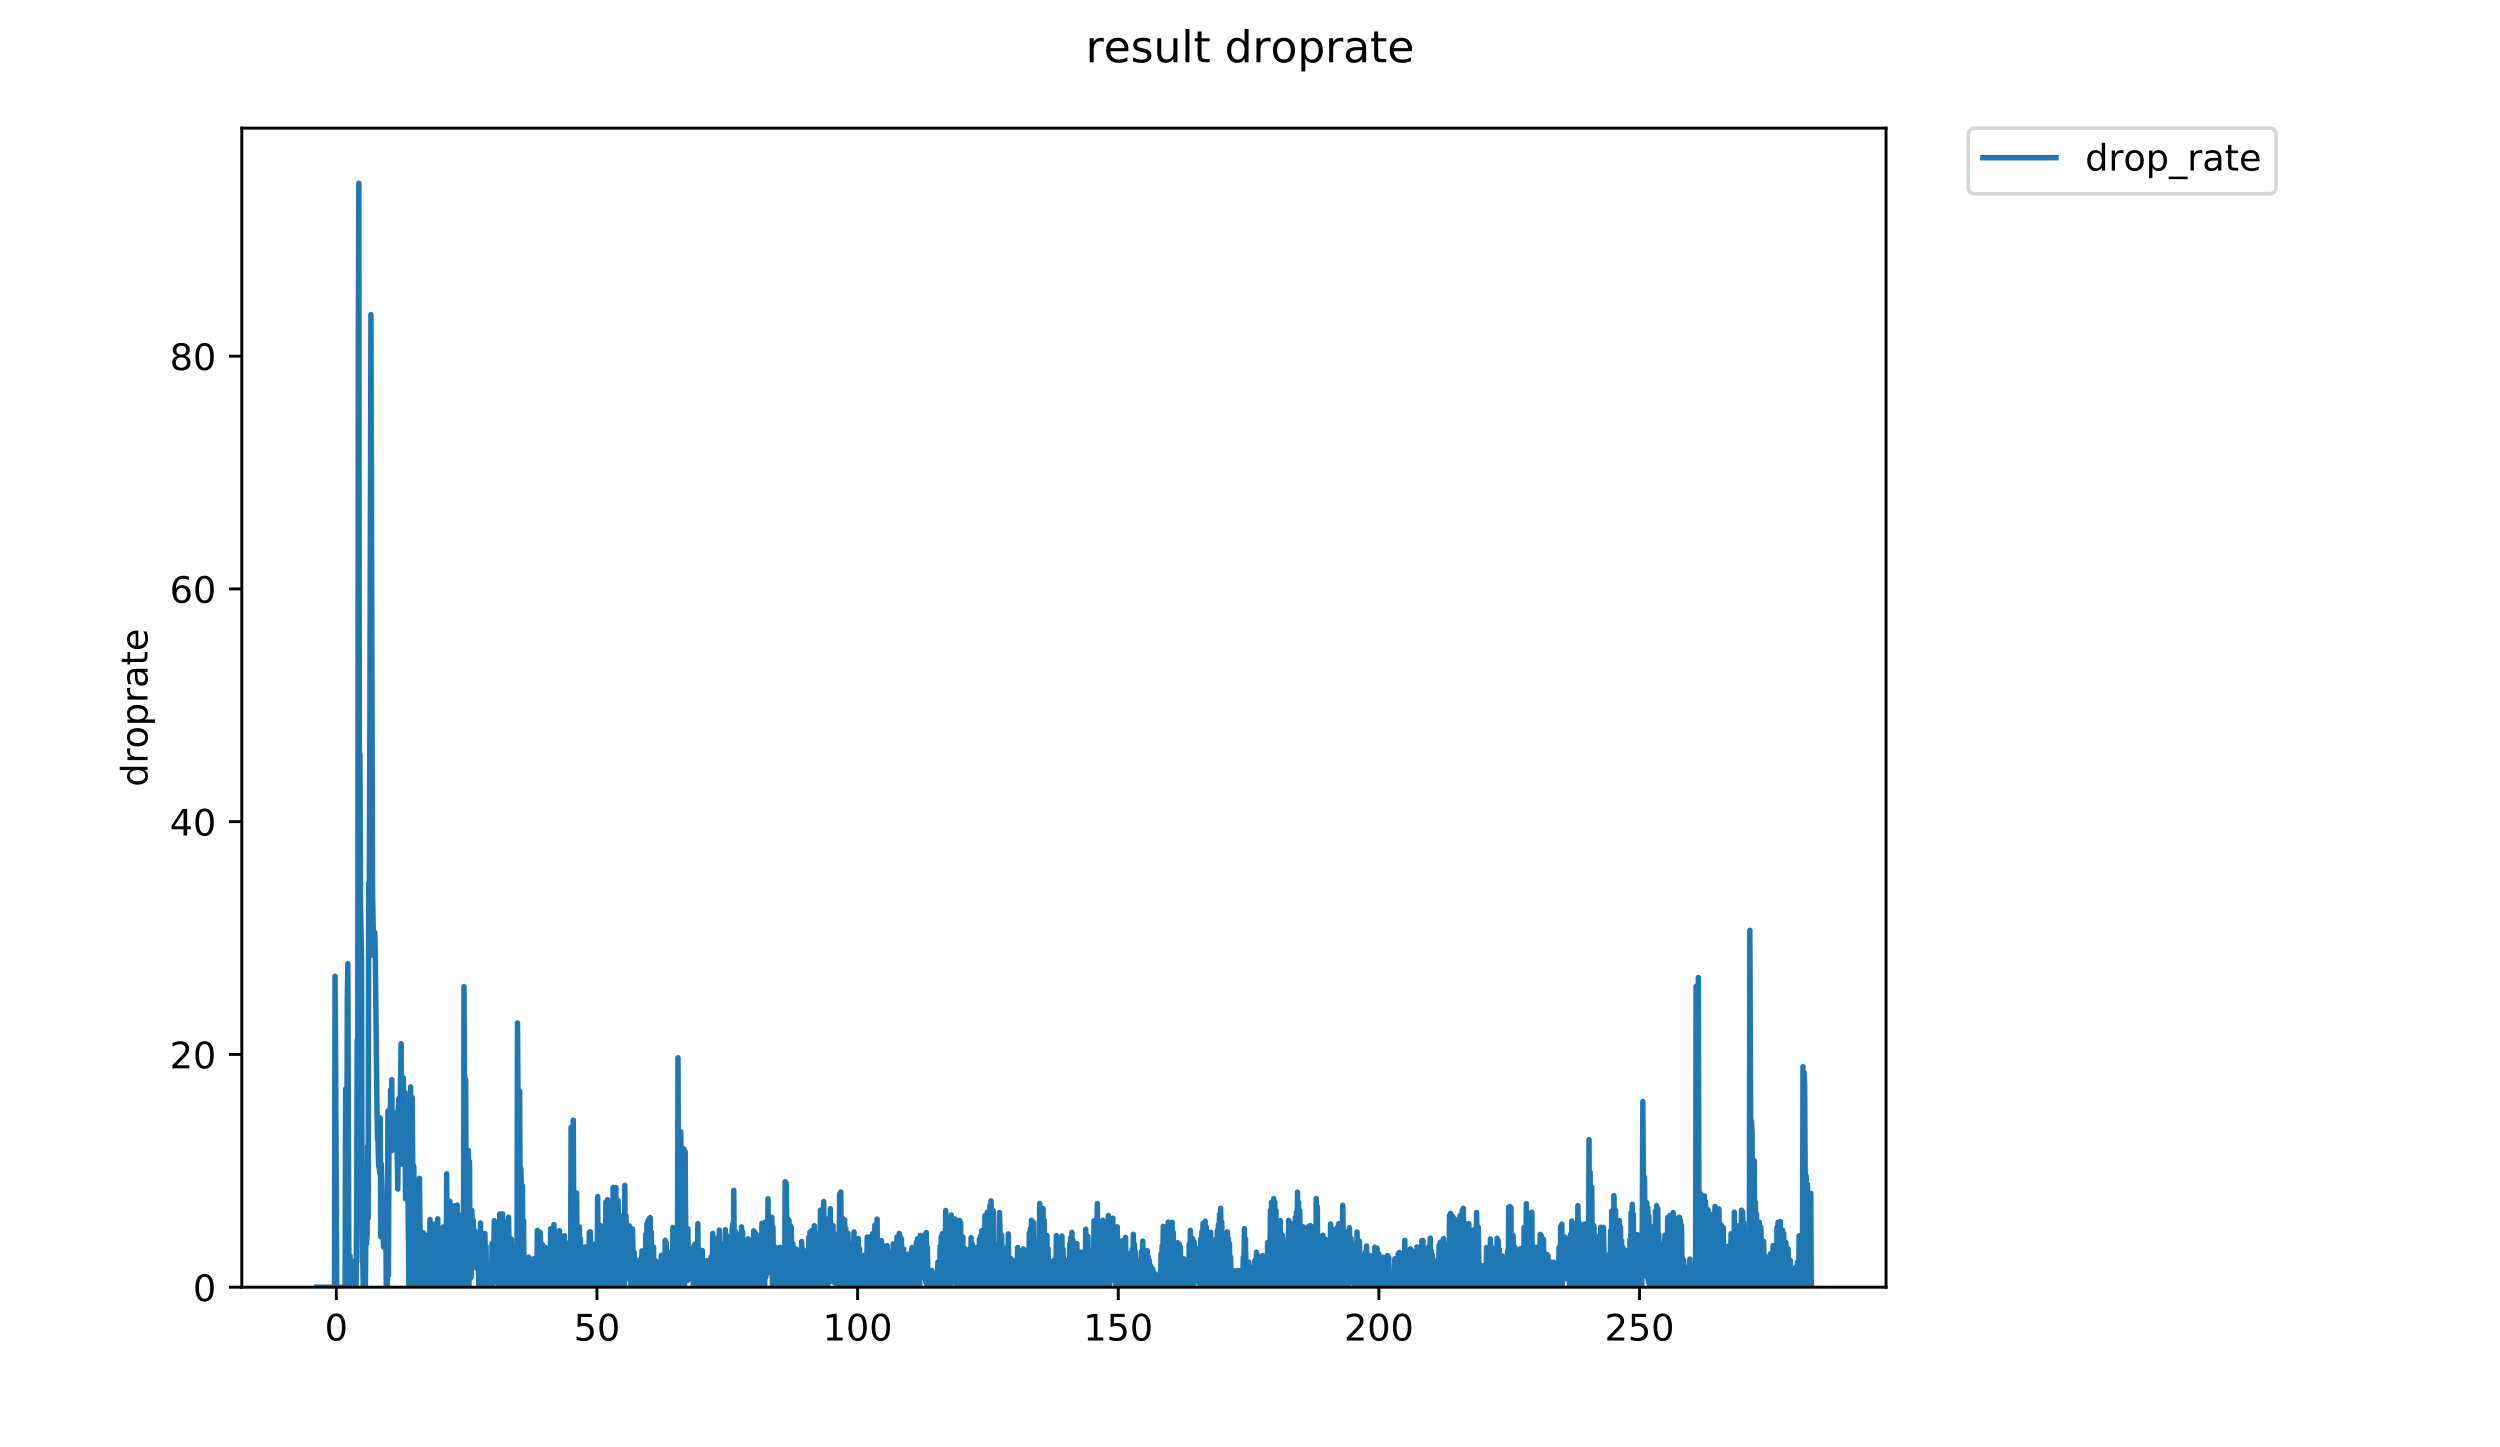 <?xml version="1.0" encoding="utf-8" standalone="no"?>
<!DOCTYPE svg PUBLIC "-//W3C//DTD SVG 1.1//EN"
  "http://www.w3.org/Graphics/SVG/1.1/DTD/svg11.dtd">
<!-- Created with matplotlib (https://matplotlib.org/) -->
<svg height="396pt" version="1.1" viewBox="0 0 684 396" width="684pt" xmlns="http://www.w3.org/2000/svg" xmlns:xlink="http://www.w3.org/1999/xlink">
 <defs>
  <style type="text/css">
*{stroke-linecap:butt;stroke-linejoin:round;}
  </style>
 </defs>
 <g id="figure_1">
  <g id="patch_1">
   <path d="M 0 396 
L 684 396 
L 684 0 
L 0 0 
z
" style="fill:#ffffff;"/>
  </g>
  <g id="axes_1">
   <g id="patch_2">
    <path d="M 66.159 352.174 
L 516.019 352.174 
L 516.019 35.062 
L 66.159 35.062 
z
" style="fill:#ffffff;"/>
   </g>
   <g id="matplotlib.axis_1">
    <g id="xtick_1">
     <g id="line2d_1">
      <defs>
       <path d="M 0 0 
L 0 3.5 
" id="m4e192ae7be" style="stroke:#000000;stroke-width:0.8;"/>
      </defs>
      <g>
       <use style="stroke:#000000;stroke-width:0.8;" x="92.018" xlink:href="#m4e192ae7be" y="352.174"/>
      </g>
     </g>
     <g id="text_1">
      <!-- 0 -->
      <defs>
       <path d="M 31.781 66.406 
Q 24.172 66.406 20.328 58.906 
Q 16.5 51.422 16.5 36.375 
Q 16.5 21.391 20.328 13.891 
Q 24.172 6.391 31.781 6.391 
Q 39.453 6.391 43.281 13.891 
Q 47.125 21.391 47.125 36.375 
Q 47.125 51.422 43.281 58.906 
Q 39.453 66.406 31.781 66.406 
z
M 31.781 74.219 
Q 44.047 74.219 50.516 64.516 
Q 56.984 54.828 56.984 36.375 
Q 56.984 17.969 50.516 8.266 
Q 44.047 -1.422 31.781 -1.422 
Q 19.531 -1.422 13.062 8.266 
Q 6.594 17.969 6.594 36.375 
Q 6.594 54.828 13.062 64.516 
Q 19.531 74.219 31.781 74.219 
z
" id="DejaVuSans-48"/>
      </defs>
      <g transform="translate(88.837 366.773)scale(0.1 -0.1)">
       <use xlink:href="#DejaVuSans-48"/>
      </g>
     </g>
    </g>
    <g id="xtick_2">
     <g id="line2d_2">
      <g>
       <use style="stroke:#000000;stroke-width:0.8;" x="163.33" xlink:href="#m4e192ae7be" y="352.174"/>
      </g>
     </g>
     <g id="text_2">
      <!-- 50 -->
      <defs>
       <path d="M 10.797 72.906 
L 49.516 72.906 
L 49.516 64.594 
L 19.828 64.594 
L 19.828 46.734 
Q 21.969 47.469 24.109 47.828 
Q 26.266 48.188 28.422 48.188 
Q 40.625 48.188 47.75 41.5 
Q 54.891 34.812 54.891 23.391 
Q 54.891 11.625 47.562 5.094 
Q 40.234 -1.422 26.906 -1.422 
Q 22.312 -1.422 17.547 -0.641 
Q 12.797 0.141 7.719 1.703 
L 7.719 11.625 
Q 12.109 9.234 16.797 8.062 
Q 21.484 6.891 26.703 6.891 
Q 35.156 6.891 40.078 11.328 
Q 45.016 15.766 45.016 23.391 
Q 45.016 31 40.078 35.438 
Q 35.156 39.891 26.703 39.891 
Q 22.75 39.891 18.812 39.016 
Q 14.891 38.141 10.797 36.281 
z
" id="DejaVuSans-53"/>
      </defs>
      <g transform="translate(156.967 366.773)scale(0.1 -0.1)">
       <use xlink:href="#DejaVuSans-53"/>
       <use x="63.623" xlink:href="#DejaVuSans-48"/>
      </g>
     </g>
    </g>
    <g id="xtick_3">
     <g id="line2d_3">
      <g>
       <use style="stroke:#000000;stroke-width:0.8;" x="234.642" xlink:href="#m4e192ae7be" y="352.174"/>
      </g>
     </g>
     <g id="text_3">
      <!-- 100 -->
      <defs>
       <path d="M 12.406 8.297 
L 28.516 8.297 
L 28.516 63.922 
L 10.984 60.406 
L 10.984 69.391 
L 28.422 72.906 
L 38.281 72.906 
L 38.281 8.297 
L 54.391 8.297 
L 54.391 0 
L 12.406 0 
z
" id="DejaVuSans-49"/>
      </defs>
      <g transform="translate(225.098 366.773)scale(0.1 -0.1)">
       <use xlink:href="#DejaVuSans-49"/>
       <use x="63.623" xlink:href="#DejaVuSans-48"/>
       <use x="127.246" xlink:href="#DejaVuSans-48"/>
      </g>
     </g>
    </g>
    <g id="xtick_4">
     <g id="line2d_4">
      <g>
       <use style="stroke:#000000;stroke-width:0.8;" x="305.954" xlink:href="#m4e192ae7be" y="352.174"/>
      </g>
     </g>
     <g id="text_4">
      <!-- 150 -->
      <g transform="translate(296.41 366.773)scale(0.1 -0.1)">
       <use xlink:href="#DejaVuSans-49"/>
       <use x="63.623" xlink:href="#DejaVuSans-53"/>
       <use x="127.246" xlink:href="#DejaVuSans-48"/>
      </g>
     </g>
    </g>
    <g id="xtick_5">
     <g id="line2d_5">
      <g>
       <use style="stroke:#000000;stroke-width:0.8;" x="377.266" xlink:href="#m4e192ae7be" y="352.174"/>
      </g>
     </g>
     <g id="text_5">
      <!-- 200 -->
      <defs>
       <path d="M 19.188 8.297 
L 53.609 8.297 
L 53.609 0 
L 7.328 0 
L 7.328 8.297 
Q 12.938 14.109 22.625 23.891 
Q 32.328 33.688 34.812 36.531 
Q 39.547 41.844 41.422 45.531 
Q 43.312 49.219 43.312 52.781 
Q 43.312 58.594 39.234 62.25 
Q 35.156 65.922 28.609 65.922 
Q 23.969 65.922 18.812 64.312 
Q 13.672 62.703 7.812 59.422 
L 7.812 69.391 
Q 13.766 71.781 18.938 73 
Q 24.125 74.219 28.422 74.219 
Q 39.75 74.219 46.484 68.547 
Q 53.219 62.891 53.219 53.422 
Q 53.219 48.922 51.531 44.891 
Q 49.859 40.875 45.406 35.406 
Q 44.188 33.984 37.641 27.219 
Q 31.109 20.453 19.188 8.297 
z
" id="DejaVuSans-50"/>
      </defs>
      <g transform="translate(367.722 366.773)scale(0.1 -0.1)">
       <use xlink:href="#DejaVuSans-50"/>
       <use x="63.623" xlink:href="#DejaVuSans-48"/>
       <use x="127.246" xlink:href="#DejaVuSans-48"/>
      </g>
     </g>
    </g>
    <g id="xtick_6">
     <g id="line2d_6">
      <g>
       <use style="stroke:#000000;stroke-width:0.8;" x="448.578" xlink:href="#m4e192ae7be" y="352.174"/>
      </g>
     </g>
     <g id="text_6">
      <!-- 250 -->
      <g transform="translate(439.034 366.773)scale(0.1 -0.1)">
       <use xlink:href="#DejaVuSans-50"/>
       <use x="63.623" xlink:href="#DejaVuSans-53"/>
       <use x="127.246" xlink:href="#DejaVuSans-48"/>
      </g>
     </g>
    </g>
   </g>
   <g id="matplotlib.axis_2">
    <g id="ytick_1">
     <g id="line2d_7">
      <defs>
       <path d="M 0 0 
L -3.5 0 
" id="m7e8b1d01a7" style="stroke:#000000;stroke-width:0.8;"/>
      </defs>
      <g>
       <use style="stroke:#000000;stroke-width:0.8;" x="66.159" xlink:href="#m7e8b1d01a7" y="352.174"/>
      </g>
     </g>
     <g id="text_7">
      <!-- 0 -->
      <g transform="translate(52.796 355.973)scale(0.1 -0.1)">
       <use xlink:href="#DejaVuSans-48"/>
      </g>
     </g>
    </g>
    <g id="ytick_2">
     <g id="line2d_8">
      <g>
       <use style="stroke:#000000;stroke-width:0.8;" x="66.159" xlink:href="#m7e8b1d01a7" y="288.492"/>
      </g>
     </g>
     <g id="text_8">
      <!-- 20 -->
      <g transform="translate(46.434 292.291)scale(0.1 -0.1)">
       <use xlink:href="#DejaVuSans-50"/>
       <use x="63.623" xlink:href="#DejaVuSans-48"/>
      </g>
     </g>
    </g>
    <g id="ytick_3">
     <g id="line2d_9">
      <g>
       <use style="stroke:#000000;stroke-width:0.8;" x="66.159" xlink:href="#m7e8b1d01a7" y="224.81"/>
      </g>
     </g>
     <g id="text_9">
      <!-- 40 -->
      <defs>
       <path d="M 37.797 64.312 
L 12.891 25.391 
L 37.797 25.391 
z
M 35.203 72.906 
L 47.609 72.906 
L 47.609 25.391 
L 58.016 25.391 
L 58.016 17.188 
L 47.609 17.188 
L 47.609 0 
L 37.797 0 
L 37.797 17.188 
L 4.891 17.188 
L 4.891 26.703 
z
" id="DejaVuSans-52"/>
      </defs>
      <g transform="translate(46.434 228.609)scale(0.1 -0.1)">
       <use xlink:href="#DejaVuSans-52"/>
       <use x="63.623" xlink:href="#DejaVuSans-48"/>
      </g>
     </g>
    </g>
    <g id="ytick_4">
     <g id="line2d_10">
      <g>
       <use style="stroke:#000000;stroke-width:0.8;" x="66.159" xlink:href="#m7e8b1d01a7" y="161.128"/>
      </g>
     </g>
     <g id="text_10">
      <!-- 60 -->
      <defs>
       <path d="M 33.016 40.375 
Q 26.375 40.375 22.484 35.828 
Q 18.609 31.297 18.609 23.391 
Q 18.609 15.531 22.484 10.953 
Q 26.375 6.391 33.016 6.391 
Q 39.656 6.391 43.531 10.953 
Q 47.406 15.531 47.406 23.391 
Q 47.406 31.297 43.531 35.828 
Q 39.656 40.375 33.016 40.375 
z
M 52.594 71.297 
L 52.594 62.312 
Q 48.875 64.062 45.094 64.984 
Q 41.312 65.922 37.594 65.922 
Q 27.828 65.922 22.672 59.328 
Q 17.531 52.734 16.797 39.406 
Q 19.672 43.656 24.016 45.922 
Q 28.375 48.188 33.594 48.188 
Q 44.578 48.188 50.953 41.516 
Q 57.328 34.859 57.328 23.391 
Q 57.328 12.156 50.688 5.359 
Q 44.047 -1.422 33.016 -1.422 
Q 20.359 -1.422 13.672 8.266 
Q 6.984 17.969 6.984 36.375 
Q 6.984 53.656 15.188 63.938 
Q 23.391 74.219 37.203 74.219 
Q 40.922 74.219 44.703 73.484 
Q 48.484 72.75 52.594 71.297 
z
" id="DejaVuSans-54"/>
      </defs>
      <g transform="translate(46.434 164.927)scale(0.1 -0.1)">
       <use xlink:href="#DejaVuSans-54"/>
       <use x="63.623" xlink:href="#DejaVuSans-48"/>
      </g>
     </g>
    </g>
    <g id="ytick_5">
     <g id="line2d_11">
      <g>
       <use style="stroke:#000000;stroke-width:0.8;" x="66.159" xlink:href="#m7e8b1d01a7" y="97.446"/>
      </g>
     </g>
     <g id="text_11">
      <!-- 80 -->
      <defs>
       <path d="M 31.781 34.625 
Q 24.75 34.625 20.719 30.859 
Q 16.703 27.094 16.703 20.516 
Q 16.703 13.922 20.719 10.156 
Q 24.75 6.391 31.781 6.391 
Q 38.812 6.391 42.859 10.172 
Q 46.922 13.969 46.922 20.516 
Q 46.922 27.094 42.891 30.859 
Q 38.875 34.625 31.781 34.625 
z
M 21.922 38.812 
Q 15.578 40.375 12.031 44.719 
Q 8.5 49.078 8.5 55.328 
Q 8.5 64.062 14.719 69.141 
Q 20.953 74.219 31.781 74.219 
Q 42.672 74.219 48.875 69.141 
Q 55.078 64.062 55.078 55.328 
Q 55.078 49.078 51.531 44.719 
Q 48 40.375 41.703 38.812 
Q 48.828 37.156 52.797 32.312 
Q 56.781 27.484 56.781 20.516 
Q 56.781 9.906 50.312 4.234 
Q 43.844 -1.422 31.781 -1.422 
Q 19.734 -1.422 13.25 4.234 
Q 6.781 9.906 6.781 20.516 
Q 6.781 27.484 10.781 32.312 
Q 14.797 37.156 21.922 38.812 
z
M 18.312 54.391 
Q 18.312 48.734 21.844 45.562 
Q 25.391 42.391 31.781 42.391 
Q 38.141 42.391 41.719 45.562 
Q 45.312 48.734 45.312 54.391 
Q 45.312 60.062 41.719 63.234 
Q 38.141 66.406 31.781 66.406 
Q 25.391 66.406 21.844 63.234 
Q 18.312 60.062 18.312 54.391 
z
" id="DejaVuSans-56"/>
      </defs>
      <g transform="translate(46.434 101.245)scale(0.1 -0.1)">
       <use xlink:href="#DejaVuSans-56"/>
       <use x="63.623" xlink:href="#DejaVuSans-48"/>
      </g>
     </g>
    </g>
    <g id="text_12">
     <!-- droprate -->
     <defs>
      <path d="M 45.406 46.391 
L 45.406 75.984 
L 54.391 75.984 
L 54.391 0 
L 45.406 0 
L 45.406 8.203 
Q 42.578 3.328 38.25 0.953 
Q 33.938 -1.422 27.875 -1.422 
Q 17.969 -1.422 11.734 6.484 
Q 5.516 14.406 5.516 27.297 
Q 5.516 40.188 11.734 48.094 
Q 17.969 56 27.875 56 
Q 33.938 56 38.25 53.625 
Q 42.578 51.266 45.406 46.391 
z
M 14.797 27.297 
Q 14.797 17.391 18.875 11.75 
Q 22.953 6.109 30.078 6.109 
Q 37.203 6.109 41.297 11.75 
Q 45.406 17.391 45.406 27.297 
Q 45.406 37.203 41.297 42.844 
Q 37.203 48.484 30.078 48.484 
Q 22.953 48.484 18.875 42.844 
Q 14.797 37.203 14.797 27.297 
z
" id="DejaVuSans-100"/>
      <path d="M 41.109 46.297 
Q 39.594 47.172 37.812 47.578 
Q 36.031 48 33.891 48 
Q 26.266 48 22.188 43.047 
Q 18.109 38.094 18.109 28.812 
L 18.109 0 
L 9.078 0 
L 9.078 54.688 
L 18.109 54.688 
L 18.109 46.188 
Q 20.953 51.172 25.484 53.578 
Q 30.031 56 36.531 56 
Q 37.453 56 38.578 55.875 
Q 39.703 55.766 41.062 55.516 
z
" id="DejaVuSans-114"/>
      <path d="M 30.609 48.391 
Q 23.391 48.391 19.188 42.75 
Q 14.984 37.109 14.984 27.297 
Q 14.984 17.484 19.156 11.844 
Q 23.344 6.203 30.609 6.203 
Q 37.797 6.203 41.984 11.859 
Q 46.188 17.531 46.188 27.297 
Q 46.188 37.016 41.984 42.703 
Q 37.797 48.391 30.609 48.391 
z
M 30.609 56 
Q 42.328 56 49.016 48.375 
Q 55.719 40.766 55.719 27.297 
Q 55.719 13.875 49.016 6.219 
Q 42.328 -1.422 30.609 -1.422 
Q 18.844 -1.422 12.172 6.219 
Q 5.516 13.875 5.516 27.297 
Q 5.516 40.766 12.172 48.375 
Q 18.844 56 30.609 56 
z
" id="DejaVuSans-111"/>
      <path d="M 18.109 8.203 
L 18.109 -20.797 
L 9.078 -20.797 
L 9.078 54.688 
L 18.109 54.688 
L 18.109 46.391 
Q 20.953 51.266 25.266 53.625 
Q 29.594 56 35.594 56 
Q 45.562 56 51.781 48.094 
Q 58.016 40.188 58.016 27.297 
Q 58.016 14.406 51.781 6.484 
Q 45.562 -1.422 35.594 -1.422 
Q 29.594 -1.422 25.266 0.953 
Q 20.953 3.328 18.109 8.203 
z
M 48.688 27.297 
Q 48.688 37.203 44.609 42.844 
Q 40.531 48.484 33.406 48.484 
Q 26.266 48.484 22.188 42.844 
Q 18.109 37.203 18.109 27.297 
Q 18.109 17.391 22.188 11.75 
Q 26.266 6.109 33.406 6.109 
Q 40.531 6.109 44.609 11.75 
Q 48.688 17.391 48.688 27.297 
z
" id="DejaVuSans-112"/>
      <path d="M 34.281 27.484 
Q 23.391 27.484 19.188 25 
Q 14.984 22.516 14.984 16.5 
Q 14.984 11.719 18.141 8.906 
Q 21.297 6.109 26.703 6.109 
Q 34.188 6.109 38.703 11.406 
Q 43.219 16.703 43.219 25.484 
L 43.219 27.484 
z
M 52.203 31.203 
L 52.203 0 
L 43.219 0 
L 43.219 8.297 
Q 40.141 3.328 35.547 0.953 
Q 30.953 -1.422 24.312 -1.422 
Q 15.922 -1.422 10.953 3.297 
Q 6 8.016 6 15.922 
Q 6 25.141 12.172 29.828 
Q 18.359 34.516 30.609 34.516 
L 43.219 34.516 
L 43.219 35.406 
Q 43.219 41.609 39.141 45 
Q 35.062 48.391 27.688 48.391 
Q 23 48.391 18.547 47.266 
Q 14.109 46.141 10.016 43.891 
L 10.016 52.203 
Q 14.938 54.109 19.578 55.047 
Q 24.219 56 28.609 56 
Q 40.484 56 46.344 49.844 
Q 52.203 43.703 52.203 31.203 
z
" id="DejaVuSans-97"/>
      <path d="M 18.312 70.219 
L 18.312 54.688 
L 36.812 54.688 
L 36.812 47.703 
L 18.312 47.703 
L 18.312 18.016 
Q 18.312 11.328 20.141 9.422 
Q 21.969 7.516 27.594 7.516 
L 36.812 7.516 
L 36.812 0 
L 27.594 0 
Q 17.188 0 13.234 3.875 
Q 9.281 7.766 9.281 18.016 
L 9.281 47.703 
L 2.688 47.703 
L 2.688 54.688 
L 9.281 54.688 
L 9.281 70.219 
z
" id="DejaVuSans-116"/>
      <path d="M 56.203 29.594 
L 56.203 25.203 
L 14.891 25.203 
Q 15.484 15.922 20.484 11.062 
Q 25.484 6.203 34.422 6.203 
Q 39.594 6.203 44.453 7.469 
Q 49.312 8.734 54.109 11.281 
L 54.109 2.781 
Q 49.266 0.734 44.188 -0.344 
Q 39.109 -1.422 33.891 -1.422 
Q 20.797 -1.422 13.156 6.188 
Q 5.516 13.812 5.516 26.812 
Q 5.516 40.234 12.766 48.109 
Q 20.016 56 32.328 56 
Q 43.359 56 49.781 48.891 
Q 56.203 41.797 56.203 29.594 
z
M 47.219 32.234 
Q 47.125 39.594 43.094 43.984 
Q 39.062 48.391 32.422 48.391 
Q 24.906 48.391 20.391 44.141 
Q 15.875 39.891 15.188 32.172 
z
" id="DejaVuSans-101"/>
     </defs>
     <g transform="translate(40.354 215.236)rotate(-90)scale(0.1 -0.1)">
      <use xlink:href="#DejaVuSans-100"/>
      <use x="63.477" xlink:href="#DejaVuSans-114"/>
      <use x="104.559" xlink:href="#DejaVuSans-111"/>
      <use x="165.74" xlink:href="#DejaVuSans-112"/>
      <use x="229.217" xlink:href="#DejaVuSans-114"/>
      <use x="270.33" xlink:href="#DejaVuSans-97"/>
      <use x="331.609" xlink:href="#DejaVuSans-116"/>
      <use x="370.818" xlink:href="#DejaVuSans-101"/>
     </g>
    </g>
   </g>
   <g id="line2d_12">
    <path clip-path="url(#pffeb31b3fc)" d="M 86.607 352.174 
L 91.513 352.174 
L 91.665 267.099 
L 91.815 287.49 
L 92.116 352.174 
L 94.416 352.174 
L 94.566 297.967 
L 94.717 299.258 
L 94.867 327.049 
L 95.019 273.936 
L 95.169 263.676 
L 95.469 352.174 
L 95.62 351.717 
L 95.772 343.593 
L 95.923 352.174 
L 96.073 344.865 
L 96.223 352.174 
L 96.523 350.344 
L 96.673 350.339 
L 96.823 352.174 
L 96.973 349.425 
L 97.123 351.258 
L 97.273 346.244 
L 97.423 352.174 
L 97.574 332.502 
L 97.724 284.66 
L 97.874 299.563 
L 98.025 96.897 
L 98.176 50.163 
L 98.325 219.121 
L 98.475 206.275 
L 98.626 247.099 
L 98.928 263.347 
L 99.082 344.999 
L 99.232 343.482 
L 99.382 352.174 
L 99.532 330.579 
L 99.681 352.174 
L 99.831 333.796 
L 99.981 352.174 
L 100.133 330.526 
L 100.283 340.331 
L 100.433 337.471 
L 100.583 313.635 
L 100.732 333.309 
L 100.882 241.602 
L 101.032 246.497 
L 101.181 200.091 
L 101.484 86.081 
L 101.933 244.2 
L 102.233 261.462 
L 102.383 256.146 
L 102.532 255.087 
L 102.682 261.068 
L 103.132 303.541 
L 103.282 311.741 
L 103.432 312.201 
L 103.581 319.093 
L 103.731 319.093 
L 103.88 320.93 
L 104.03 305.835 
L 104.18 338.37 
L 104.331 318.466 
L 104.93 341.147 
L 105.08 337.951 
L 105.379 341.591 
L 105.529 327.822 
L 105.678 352.174 
L 105.98 352.174 
L 106.13 303.93 
L 106.28 348.967 
L 106.43 310.423 
L 106.58 305.376 
L 106.73 309.689 
L 106.88 298.191 
L 107.03 314.904 
L 107.181 295.396 
L 107.333 313.111 
L 107.483 304.069 
L 107.633 312.373 
L 107.784 313.745 
L 107.933 307.798 
L 108.084 314.606 
L 108.234 305.444 
L 108.384 308.713 
L 108.534 307.147 
L 108.835 325.337 
L 108.987 303.118 
L 109.138 300.467 
L 109.29 304.868 
L 109.441 304.868 
L 109.743 285.573 
L 109.894 318.514 
L 110.045 299.484 
L 110.197 303.188 
L 110.348 294.942 
L 110.499 318.514 
L 110.801 298.878 
L 110.952 328.031 
L 111.254 305.711 
L 111.404 302.451 
L 111.865 352.174 
L 112.183 352.174 
L 112.334 297.37 
L 112.485 329.917 
L 112.636 329.885 
L 112.788 300.319 
L 112.94 321.419 
L 113.09 318.826 
L 113.241 319.423 
L 113.392 352.174 
L 113.544 325.792 
L 113.694 352.174 
L 113.846 327.228 
L 114.151 347.185 
L 114.302 349.453 
L 114.453 332.531 
L 114.604 352.174 
L 114.754 322.395 
L 114.905 335.799 
L 115.21 340.364 
L 115.361 352.174 
L 115.513 339.076 
L 115.666 347.67 
L 115.818 337.291 
L 115.971 343.617 
L 116.124 341.816 
L 116.275 352.174 
L 116.426 338.509 
L 116.579 352.174 
L 116.729 344.43 
L 116.881 352.174 
L 117.031 337.951 
L 117.186 350.39 
L 117.338 344.056 
L 117.488 349.433 
L 117.641 333.657 
L 117.795 349.491 
L 117.948 335.558 
L 118.1 352.174 
L 118.252 336.731 
L 118.404 352.174 
L 118.557 338.213 
L 118.71 352.174 
L 118.862 334.914 
L 119.014 352.174 
L 119.167 336.926 
L 119.318 352.174 
L 119.47 339.962 
L 119.623 351.724 
L 119.774 333.471 
L 119.927 352.174 
L 120.078 339.438 
L 120.23 346.278 
L 120.381 347.171 
L 120.854 341.917 
L 121.005 341.775 
L 121.155 352.174 
L 121.305 335.681 
L 121.456 349.9 
L 121.608 335.845 
L 121.759 350.357 
L 121.91 344.419 
L 122.06 352.174 
L 122.211 321.154 
L 122.362 352.174 
L 122.512 332.074 
L 122.662 345.302 
L 122.813 333.875 
L 122.964 342.649 
L 123.116 328.722 
L 123.267 348.981 
L 123.417 351.716 
L 123.568 331.617 
L 123.723 352.174 
L 123.875 331.457 
L 124.027 348.092 
L 124.181 335.133 
L 124.335 352.174 
L 124.493 329.868 
L 124.645 352.174 
L 124.797 330.917 
L 124.95 352.174 
L 125.103 329.719 
L 125.253 352.174 
L 125.405 352.174 
L 125.558 335.961 
L 125.862 352.174 
L 126.017 332.525 
L 126.175 352.174 
L 126.793 352.174 
L 126.944 269.945 
L 127.248 324.921 
L 127.399 295.315 
L 127.549 331.558 
L 127.852 334.51 
L 128.002 344.408 
L 128.153 314.768 
L 128.303 352.174 
L 128.455 317.8 
L 128.608 349.926 
L 128.758 332.987 
L 128.909 349.441 
L 129.059 331.1 
L 129.21 333.927 
L 129.361 343.507 
L 129.512 333.953 
L 129.663 346.7 
L 129.813 336.664 
L 129.964 344.43 
L 130.115 340.314 
L 130.266 346.692 
L 130.417 339.02 
L 130.568 347.156 
L 130.718 337.992 
L 131.018 352.174 
L 131.168 337.034 
L 131.318 352.174 
L 131.471 334.61 
L 131.621 352.174 
L 131.771 343.469 
L 131.922 347.619 
L 132.072 341.179 
L 132.222 348.509 
L 132.372 338.85 
L 132.522 348.509 
L 132.672 337.492 
L 132.821 352.174 
L 132.974 340.931 
L 133.124 352.174 
L 133.274 347.127 
L 133.574 348.963 
L 133.724 348.967 
L 133.874 346.669 
L 134.023 352.174 
L 134.173 349.421 
L 134.475 352.174 
L 134.625 340.245 
L 134.775 352.174 
L 134.925 342.553 
L 135.078 344.518 
L 135.229 333.979 
L 135.379 350.339 
L 135.528 338.869 
L 135.682 348.132 
L 135.834 347.206 
L 136.135 338.489 
L 136.286 351.261 
L 136.436 335.705 
L 136.587 352.174 
L 136.738 332.131 
L 136.887 352.174 
L 137.038 336.664 
L 137.189 351.717 
L 137.339 352.174 
L 137.49 332.102 
L 137.641 352.174 
L 137.791 338.012 
L 137.942 349.9 
L 138.093 348.986 
L 138.244 334.358 
L 138.544 350.339 
L 138.695 341.667 
L 138.846 351.264 
L 138.997 352.174 
L 139.147 333.042 
L 139.451 352.174 
L 139.602 342.153 
L 139.753 350.808 
L 139.905 339.02 
L 140.059 352.174 
L 140.213 344.593 
L 140.369 349.969 
L 140.673 340.963 
L 140.825 352.174 
L 141.434 352.174 
L 141.584 279.891 
L 141.886 322.979 
L 142.036 337.055 
L 142.188 298.58 
L 142.339 350.806 
L 142.49 319.832 
L 142.641 324.804 
L 142.791 352.174 
L 142.945 324.408 
L 143.097 352.174 
L 143.247 333.953 
L 143.397 352.174 
L 143.548 351.262 
L 143.699 344.43 
L 143.85 344.896 
L 144.001 350.808 
L 144.152 346.244 
L 144.302 352.174 
L 144.452 352.174 
L 144.603 343.963 
L 144.904 352.174 
L 145.057 344.968 
L 145.208 352.174 
L 145.359 346.731 
L 145.51 347.171 
L 145.813 352.174 
L 145.963 344.408 
L 146.114 352.174 
L 146.265 346.244 
L 146.417 351.268 
L 146.569 347.199 
L 146.719 352.174 
L 146.87 352.174 
L 147.021 336.642 
L 147.172 352.174 
L 147.322 337.992 
L 147.473 352.174 
L 147.624 352.174 
L 147.781 337.18 
L 147.932 340.835 
L 148.238 352.174 
L 148.391 340.498 
L 148.543 341.304 
L 148.694 352.174 
L 148.845 344.886 
L 148.995 349.441 
L 149.147 341.257 
L 149.3 352.174 
L 149.451 352.174 
L 149.602 347.612 
L 149.753 351.263 
L 149.903 348.525 
L 150.054 352.174 
L 150.204 344.397 
L 150.506 352.174 
L 150.656 336.208 
L 150.807 352.174 
L 150.958 336.208 
L 151.109 352.174 
L 151.258 336.597 
L 151.41 352.174 
L 151.562 335.036 
L 151.713 352.174 
L 151.864 340.331 
L 152.015 352.174 
L 152.166 349.453 
L 152.316 343.928 
L 152.467 351.262 
L 152.618 341.226 
L 152.921 352.174 
L 153.072 336.709 
L 153.223 352.174 
L 153.374 340.786 
L 153.524 351.262 
L 153.676 342.635 
L 153.827 348.086 
L 153.978 340.364 
L 154.129 352.174 
L 154.433 338.073 
L 154.584 350.811 
L 154.735 339.875 
L 154.888 349.916 
L 155.039 346.278 
L 155.19 345.332 
L 155.341 346.7 
L 155.491 344.395 
L 155.644 352.174 
L 156.099 352.174 
L 156.25 308.444 
L 156.552 333.498 
L 156.854 306.491 
L 157.004 342.153 
L 157.155 330.246 
L 157.305 341.179 
L 157.456 339.438 
L 157.607 352.174 
L 157.759 326.394 
L 157.91 344.408 
L 158.059 337.055 
L 158.209 347.593 
L 158.509 335.657 
L 158.66 348.972 
L 158.811 338.964 
L 158.961 350.806 
L 159.112 352.174 
L 159.264 346.311 
L 159.416 344.917 
L 159.568 352.174 
L 159.719 352.174 
L 159.871 342.196 
L 160.022 352.174 
L 160.172 341.163 
L 160.323 352.174 
L 160.475 342.224 
L 160.625 352.174 
L 160.776 347.156 
L 160.927 346.252 
L 161.078 352.174 
L 161.228 337.142 
L 161.38 352.174 
L 161.535 337.033 
L 161.689 346.808 
L 161.844 344.635 
L 161.995 352.174 
L 162.147 340.364 
L 162.3 352.174 
L 162.452 341.742 
L 162.603 352.174 
L 162.755 342.196 
L 162.906 351.721 
L 163.057 349.429 
L 163.207 349.429 
L 163.358 352.174 
L 163.508 327.399 
L 163.659 345.341 
L 163.809 339.875 
L 163.96 338.964 
L 164.111 338.964 
L 164.262 335.296 
L 164.413 352.174 
L 164.564 339.438 
L 164.715 345.341 
L 164.866 344.419 
L 165.017 352.174 
L 165.168 339.456 
L 165.32 349.906 
L 165.471 343.986 
L 165.622 352.174 
L 165.773 328.876 
L 166.074 341.242 
L 166.226 328.237 
L 166.377 348.53 
L 166.529 343.593 
L 166.682 352.174 
L 166.834 329.592 
L 166.986 351.723 
L 167.137 328.909 
L 167.29 351.275 
L 167.444 339.635 
L 167.597 352.174 
L 167.748 324.882 
L 167.899 352.174 
L 168.049 325.144 
L 168.35 341.652 
L 168.502 324.921 
L 168.652 349.437 
L 168.803 335.775 
L 168.954 352.174 
L 169.105 328.487 
L 169.255 336.208 
L 169.405 352.174 
L 169.556 332.559 
L 169.707 352.174 
L 169.857 333.39 
L 170.009 346.286 
L 170.168 338.356 
L 170.326 352.174 
L 170.794 352.174 
L 170.945 324.308 
L 171.095 345.76 
L 171.245 332.502 
L 171.396 336.254 
L 171.546 347.599 
L 171.698 339.456 
L 171.849 348.535 
L 172 349.89 
L 172.151 335.392 
L 172.301 340.737 
L 172.452 341.195 
L 172.602 352.174 
L 172.753 336.642 
L 172.906 352.174 
L 173.056 336.231 
L 173.361 351.721 
L 173.511 342.608 
L 173.662 351.261 
L 173.812 346.684 
L 173.962 351.259 
L 174.112 344.854 
L 174.419 352.174 
L 174.57 351.266 
L 174.721 347.619 
L 174.872 352.174 
L 175.024 352.174 
L 175.327 344.463 
L 175.478 352.174 
L 175.631 342.252 
L 175.783 352.174 
L 175.934 344.441 
L 176.085 351.259 
L 176.236 344.452 
L 176.539 352.174 
L 176.69 337.639 
L 176.84 352.174 
L 176.991 334.79 
L 177.141 352.174 
L 177.292 333.927 
L 177.442 352.174 
L 177.592 333.417 
L 177.743 352.174 
L 177.895 333.151 
L 178.046 352.174 
L 178.197 337.142 
L 178.348 352.174 
L 178.501 342.743 
L 178.651 350.806 
L 178.802 341.195 
L 178.952 352.174 
L 179.103 345.779 
L 179.254 352.174 
L 179.407 344.978 
L 179.558 352.174 
L 179.71 346.294 
L 179.861 346.261 
L 180.167 352.174 
L 180.318 346.269 
L 180.469 345.833 
L 180.62 351.716 
L 180.772 352.174 
L 180.922 343.482 
L 181.073 351.72 
L 181.381 343.342 
L 181.534 343.617 
L 181.686 349.022 
L 181.838 349.903 
L 181.993 339.331 
L 182.145 352.174 
L 182.297 339.997 
L 182.448 352.174 
L 182.598 342.594 
L 182.75 352.174 
L 182.903 342.716 
L 183.053 352.174 
L 183.354 344.896 
L 183.505 352.174 
L 183.657 342.676 
L 183.811 350.831 
L 183.963 351.27 
L 184.114 335.822 
L 184.417 349.445 
L 184.568 336.299 
L 184.72 352.174 
L 185.344 352.174 
L 185.494 289.408 
L 185.645 329.79 
L 185.945 314.257 
L 186.096 349.433 
L 186.246 309.628 
L 186.397 318.778 
L 186.548 352.174 
L 186.698 322.023 
L 186.849 331.16 
L 186.999 352.174 
L 187.15 314.366 
L 187.301 352.174 
L 187.451 315.118 
L 187.601 336.162 
L 187.752 337.12 
L 187.903 339.401 
L 188.053 350.349 
L 188.203 336.162 
L 188.354 348.057 
L 188.505 344.441 
L 188.656 344.408 
L 188.958 349.916 
L 189.109 343.939 
L 189.259 343.519 
L 189.412 348.115 
L 189.562 341.667 
L 189.714 352.174 
L 189.866 340.883 
L 190.017 347.612 
L 190.168 340.381 
L 190.319 349.887 
L 190.62 341.226 
L 190.771 352.174 
L 190.921 334.815 
L 191.072 352.174 
L 191.223 342.124 
L 191.374 352.174 
L 191.527 349.03 
L 191.678 352.174 
L 191.828 342.095 
L 191.978 352.174 
L 192.129 342.153 
L 192.28 352.174 
L 192.43 346.684 
L 192.582 352.174 
L 192.732 352.174 
L 192.883 346.244 
L 193.033 351.261 
L 193.183 345.302 
L 193.334 352.174 
L 193.485 344.896 
L 193.636 351.264 
L 193.786 352.174 
L 193.937 345.788 
L 194.087 352.174 
L 194.24 345.438 
L 194.39 352.174 
L 194.541 343.928 
L 194.841 352.174 
L 194.996 337.458 
L 195.298 346.684 
L 195.449 342.622 
L 195.6 345.833 
L 195.752 346.269 
L 195.904 343.593 
L 196.055 352.174 
L 196.206 342.138 
L 196.356 350.349 
L 196.508 338.547 
L 196.659 350.357 
L 196.809 336.552 
L 196.959 351.263 
L 197.112 345.842 
L 197.263 351.264 
L 197.413 340.297 
L 197.564 352.174 
L 197.714 343.457 
L 197.865 352.174 
L 198.169 342.756 
L 198.321 352.174 
L 198.474 336.456 
L 198.626 352.174 
L 198.776 337.972 
L 198.927 352.174 
L 199.387 339.635 
L 199.542 352.174 
L 200.015 352.174 
L 200.318 336.299 
L 200.469 334.914 
L 200.621 343.593 
L 200.772 325.678 
L 200.924 352.174 
L 201.075 336.775 
L 201.227 352.174 
L 201.38 337.354 
L 201.534 352.174 
L 201.685 340.819 
L 201.836 351.72 
L 201.988 349.449 
L 202.138 345.322 
L 202.289 352.174 
L 202.44 352.174 
L 202.591 338.489 
L 202.741 352.174 
L 202.891 335.681 
L 203.041 352.174 
L 203.192 337.12 
L 203.342 352.174 
L 203.493 339.42 
L 203.644 352.174 
L 203.795 343.064 
L 203.946 352.174 
L 204.096 352.174 
L 204.247 345.769 
L 204.398 347.156 
L 204.548 352.174 
L 204.699 338.926 
L 204.85 349.897 
L 205.001 350.355 
L 205.152 346.227 
L 205.302 351.718 
L 205.452 348.057 
L 205.602 352.174 
L 205.903 343.939 
L 206.053 352.174 
L 206.205 336.753 
L 206.356 352.174 
L 206.506 337.077 
L 206.656 352.174 
L 206.807 337.556 
L 206.957 352.174 
L 207.108 338.033 
L 207.258 352.174 
L 207.409 342.567 
L 207.559 352.174 
L 207.709 342.109 
L 207.86 352.174 
L 208.162 345.341 
L 208.312 352.174 
L 208.466 334.709 
L 208.618 351.723 
L 208.77 335.463 
L 208.922 351.268 
L 209.073 336.254 
L 209.223 352.174 
L 209.374 334.383 
L 209.526 349.449 
L 209.676 347.142 
L 209.827 338.489 
L 209.978 342.594 
L 210.128 327.997 
L 210.279 343.951 
L 210.429 338.45 
L 210.579 346.669 
L 210.729 335.296 
L 210.88 336.62 
L 211.03 348.514 
L 211.181 333.07 
L 211.332 352.174 
L 211.483 335.752 
L 211.633 346.227 
L 211.783 341.21 
L 211.934 351.261 
L 212.084 341.195 
L 212.234 352.174 
L 212.389 342.796 
L 212.539 352.174 
L 212.689 352.174 
L 212.841 342.196 
L 212.991 352.174 
L 213.141 342.581 
L 213.292 352.174 
L 213.443 341.242 
L 213.594 352.174 
L 213.746 345.332 
L 213.897 352.174 
L 214.049 345.399 
L 214.202 352.174 
L 214.67 352.174 
L 214.82 323.311 
L 214.97 352.174 
L 215.12 323.769 
L 215.42 349.88 
L 215.571 333.471 
L 215.722 351.263 
L 215.872 333.901 
L 216.023 349.887 
L 216.173 335.223 
L 216.324 352.174 
L 216.475 335.752 
L 216.625 347.625 
L 216.776 340.262 
L 216.926 340.28 
L 217.076 351.717 
L 217.227 351.718 
L 217.378 344.875 
L 217.529 345.332 
L 217.683 351.728 
L 217.833 341.712 
L 217.984 352.174 
L 218.284 348.509 
L 218.435 352.174 
L 218.586 350.808 
L 218.737 342.581 
L 218.887 346.235 
L 219.037 347.135 
L 219.188 352.174 
L 219.342 339.67 
L 219.492 352.174 
L 219.645 341.772 
L 219.796 352.174 
L 219.947 342.21 
L 220.097 352.174 
L 220.247 344.833 
L 220.397 349.883 
L 220.547 346.661 
L 220.697 352.174 
L 220.847 350.8 
L 220.997 342.08 
L 221.147 352.174 
L 221.298 338.489 
L 221.449 352.174 
L 221.6 337.163 
L 221.751 352.174 
L 221.902 338.528 
L 222.052 350.802 
L 222.203 336.642 
L 222.356 350.375 
L 222.509 336.948 
L 222.66 352.174 
L 222.811 335.368 
L 222.961 352.174 
L 223.112 338.926 
L 223.262 352.174 
L 223.413 337.535 
L 223.563 352.174 
L 223.713 343.011 
L 223.864 352.174 
L 224.014 352.174 
L 224.165 340.77 
L 224.315 352.174 
L 224.465 331.1 
L 224.617 352.174 
L 224.768 334.005 
L 224.918 348.509 
L 225.068 340.262 
L 225.218 352.174 
L 225.368 328.741 
L 225.519 343.064 
L 225.669 343.928 
L 225.82 335.752 
L 225.97 348.967 
L 226.12 338.45 
L 226.27 350.798 
L 226.421 338.945 
L 226.571 351.262 
L 226.721 333.39 
L 227.026 342.196 
L 227.177 330.703 
L 227.327 346.708 
L 227.477 338.869 
L 227.626 338.37 
L 227.779 348.561 
L 227.929 335.32 
L 228.08 350.804 
L 228.381 342.124 
L 228.531 344.408 
L 228.681 344.408 
L 228.831 352.174 
L 229.286 352.174 
L 229.436 337.471 
L 229.585 342.539 
L 229.736 326.628 
L 229.89 352.174 
L 230.045 326.118 
L 230.201 352.174 
L 230.357 334.068 
L 230.507 352.174 
L 230.657 333.417 
L 230.806 351.715 
L 230.956 352.174 
L 231.106 333.769 
L 231.256 348.514 
L 231.406 336.139 
L 231.555 350.336 
L 231.705 338.85 
L 231.854 352.174 
L 232.004 337.45 
L 232.154 352.174 
L 232.303 343.892 
L 232.453 351.255 
L 232.602 345.282 
L 232.902 347.127 
L 233.052 340.228 
L 233.201 352.174 
L 233.351 352.174 
L 233.651 337.077 
L 233.802 352.174 
L 233.952 342.095 
L 234.253 352.174 
L 234.402 343.916 
L 234.552 344.375 
L 234.703 352.174 
L 234.853 338.888 
L 235.003 352.174 
L 235.153 341.637 
L 235.303 351.715 
L 235.454 352.174 
L 235.605 344.886 
L 235.756 352.174 
L 235.907 348.967 
L 236.057 348.525 
L 236.207 352.174 
L 236.357 343.482 
L 236.508 352.174 
L 236.808 348.045 
L 237.112 352.174 
L 237.262 338.45 
L 237.412 350.344 
L 237.563 338.43 
L 237.713 352.174 
L 237.863 340.721 
L 238.164 352.174 
L 238.314 344.854 
L 238.619 352.174 
L 238.769 337.45 
L 238.918 352.174 
L 239.068 337.91 
L 239.217 352.174 
L 239.367 335.198 
L 239.516 352.174 
L 239.666 336.552 
L 239.817 352.174 
L 239.968 333.551 
L 240.118 352.174 
L 240.267 343.916 
L 240.417 351.257 
L 240.571 348.586 
L 240.721 352.174 
L 240.873 352.174 
L 241.024 348.08 
L 241.175 339.438 
L 241.332 352.174 
L 241.489 340.74 
L 241.645 352.174 
L 241.95 345.779 
L 242.1 352.174 
L 242.25 344.833 
L 242.4 346.676 
L 242.55 352.174 
L 242.701 340.786 
L 242.852 342.622 
L 243.152 352.174 
L 244.227 352.174 
L 244.378 340.331 
L 244.527 351.714 
L 244.677 342.525 
L 244.828 347.135 
L 244.981 340.978 
L 245.281 348.963 
L 245.431 338.39 
L 245.583 338.567 
L 245.733 350.798 
L 245.883 352.174 
L 246.033 337.471 
L 246.183 352.174 
L 246.334 338.469 
L 246.485 352.174 
L 246.637 339.02 
L 246.788 352.174 
L 246.939 343.494 
L 247.092 352.174 
L 247.243 341.742 
L 247.397 352.174 
L 247.551 344.54 
L 247.701 352.174 
L 247.853 345.371 
L 248.005 349.46 
L 248.156 345.797 
L 248.308 352.174 
L 248.61 343.09 
L 248.76 352.174 
L 248.913 352.174 
L 249.065 346.294 
L 249.215 348.981 
L 249.366 347.612 
L 249.518 341.335 
L 249.669 352.174 
L 249.821 352.174 
L 249.971 345.788 
L 250.124 351.723 
L 250.274 350.806 
L 250.425 343.064 
L 250.575 352.174 
L 250.726 339.857 
L 250.876 352.174 
L 251.027 338.945 
L 251.177 352.174 
L 251.328 346.716 
L 251.628 352.174 
L 251.779 338.012 
L 251.928 347.586 
L 252.078 340.704 
L 252.229 348.976 
L 252.38 342.581 
L 252.53 349.429 
L 252.68 338.469 
L 252.831 347.599 
L 253.132 337.639 
L 253.283 350.811 
L 253.435 337.227 
L 253.586 352.174 
L 253.737 341.273 
L 253.888 352.174 
L 254.347 348.138 
L 254.499 352.174 
L 254.65 350.806 
L 254.8 352.174 
L 254.95 347.599 
L 255.101 352.174 
L 255.251 352.174 
L 255.552 348.53 
L 255.703 352.174 
L 255.853 349.883 
L 256.004 349.893 
L 256.155 348.976 
L 256.307 352.174 
L 256.457 351.262 
L 256.608 345.302 
L 256.758 352.174 
L 257.06 352.174 
L 257.214 340.963 
L 257.364 352.174 
L 257.514 338.41 
L 257.664 352.174 
L 257.813 337.514 
L 258.118 352.174 
L 258.587 352.174 
L 258.738 331.19 
L 258.897 352.174 
L 259.049 334.159 
L 259.199 348.981 
L 259.351 334.987 
L 259.501 352.174 
L 259.651 334.714 
L 259.803 349.004 
L 259.955 344.917 
L 260.105 351.717 
L 260.254 332.417 
L 260.405 344.408 
L 260.559 339.205 
L 260.71 339.91 
L 260.863 343.665 
L 261.014 336.231 
L 261.164 350.8 
L 261.315 333.498 
L 261.47 350.39 
L 261.622 336.478 
L 261.773 352.174 
L 261.923 337.077 
L 262.074 350.352 
L 262.224 336.62 
L 262.375 351.717 
L 262.525 333.901 
L 262.677 350.813 
L 262.828 334.459 
L 262.978 352.174 
L 263.128 340.704 
L 263.278 347.599 
L 263.428 338.43 
L 263.578 351.715 
L 263.728 342.539 
L 263.878 348.963 
L 264.028 341.652 
L 264.179 349.836 
L 264.33 346.708 
L 264.481 348.092 
L 264.632 352.174 
L 264.783 350.806 
L 264.935 343.556 
L 265.088 350.825 
L 265.239 352.174 
L 265.39 341.697 
L 265.542 352.174 
L 265.695 338.644 
L 265.845 352.174 
L 265.997 340.348 
L 266.148 352.174 
L 266.452 341.757 
L 266.603 352.174 
L 266.754 352.174 
L 267.057 341.304 
L 267.21 351.724 
L 267.364 352.174 
L 267.518 350.385 
L 267.669 343.544 
L 267.821 352.174 
L 267.972 338.983 
L 268.124 350.819 
L 268.276 338.093 
L 268.428 352.174 
L 268.579 336.731 
L 268.73 352.174 
L 268.881 341.273 
L 269.033 348.54 
L 269.184 343.103 
L 269.335 343.986 
L 269.486 332.587 
L 269.796 352.174 
L 269.949 351.272 
L 270.099 331.646 
L 270.249 346.684 
L 270.55 335.752 
L 270.702 344.896 
L 270.852 329.822 
L 271.004 352.174 
L 271.155 328.555 
L 271.308 340.431 
L 271.465 341.634 
L 271.623 352.174 
L 271.774 331.25 
L 271.924 352.174 
L 272.075 341.667 
L 272.225 350.804 
L 272.376 348.069 
L 272.527 340.77 
L 272.679 352.174 
L 273.305 352.174 
L 273.456 331.763 
L 273.908 348.525 
L 274.059 337.992 
L 274.209 352.174 
L 274.359 345.292 
L 274.509 351.717 
L 274.659 343.011 
L 274.809 346.218 
L 274.96 352.174 
L 275.11 341.637 
L 275.261 347.619 
L 275.412 347.612 
L 275.563 341.226 
L 275.714 352.174 
L 275.865 337.597 
L 276.015 348.986 
L 276.166 347.606 
L 276.316 352.174 
L 276.617 344.386 
L 276.768 352.174 
L 277.068 352.174 
L 277.219 348.074 
L 277.37 349.893 
L 277.522 344.927 
L 277.672 352.174 
L 277.823 352.174 
L 277.973 345.769 
L 278.124 351.717 
L 278.274 349.887 
L 278.426 341.319 
L 278.576 352.174 
L 278.728 344.917 
L 278.878 352.174 
L 279.031 352.174 
L 279.186 346.409 
L 279.341 347.282 
L 279.493 352.174 
L 279.645 342.69 
L 279.797 351.721 
L 279.948 341.712 
L 280.099 352.174 
L 280.249 343.051 
L 280.4 352.174 
L 280.55 342.138 
L 280.701 351.262 
L 280.851 344.397 
L 281.001 351.258 
L 281.305 344.917 
L 281.455 352.174 
L 281.609 337.333 
L 281.762 352.174 
L 281.913 336.185 
L 282.064 352.174 
L 282.215 333.875 
L 282.364 350.802 
L 282.515 335.705 
L 282.666 352.174 
L 282.817 334.459 
L 282.968 352.174 
L 283.27 341.637 
L 283.419 344.375 
L 283.57 342.109 
L 283.869 342.998 
L 284.019 345.76 
L 284.17 339.365 
L 284.321 352.174 
L 284.471 329.267 
L 284.622 352.174 
L 284.777 331.273 
L 284.928 352.174 
L 285.078 332.559 
L 285.229 351.259 
L 285.379 330.672 
L 285.53 352.174 
L 285.68 333.875 
L 285.831 352.174 
L 285.983 338.547 
L 286.284 352.174 
L 286.435 338.033 
L 286.589 352.174 
L 286.745 341.605 
L 286.903 352.174 
L 287.056 348.138 
L 287.206 349.437 
L 287.357 352.174 
L 287.973 352.174 
L 288.124 345.322 
L 288.274 344.854 
L 288.425 352.174 
L 288.576 344.886 
L 288.877 352.174 
L 289.027 338.053 
L 289.179 352.174 
L 289.333 338.758 
L 289.485 352.174 
L 289.636 339.962 
L 289.787 352.174 
L 289.938 352.174 
L 290.089 339.857 
L 290.242 344.113 
L 290.393 352.174 
L 290.545 338.173 
L 290.696 348.986 
L 290.848 341.786 
L 291.15 352.174 
L 291.306 347.752 
L 291.457 352.174 
L 291.608 344.886 
L 291.757 348.051 
L 291.908 347.163 
L 292.06 349.013 
L 292.213 348.561 
L 292.364 347.619 
L 292.515 352.174 
L 292.666 340.348 
L 292.821 352.174 
L 292.972 338.625 
L 293.125 352.174 
L 293.276 337.185 
L 293.426 352.174 
L 293.576 339.328 
L 293.726 352.174 
L 293.876 350.798 
L 294.028 343.128 
L 294.179 350.808 
L 294.329 352.174 
L 294.479 352.174 
L 294.629 340.245 
L 294.779 352.174 
L 294.929 343.469 
L 295.232 352.174 
L 295.384 343.593 
L 295.536 348.566 
L 295.688 348.546 
L 295.839 342.622 
L 295.99 351.719 
L 296.142 349.46 
L 296.294 351.723 
L 296.446 352.174 
L 296.75 344.496 
L 296.902 352.174 
L 297.054 336.322 
L 297.204 352.174 
L 297.355 340.331 
L 297.506 352.174 
L 297.661 338.291 
L 297.811 352.174 
L 297.96 342.066 
L 298.111 352.174 
L 298.261 343.892 
L 298.412 348.535 
L 298.562 343.928 
L 298.713 352.174 
L 299.014 346.244 
L 299.167 352.174 
L 299.318 334.005 
L 299.47 351.266 
L 299.621 338.093 
L 299.772 345.806 
L 299.923 335.799 
L 300.074 344.408 
L 300.224 329.267 
L 300.374 352.174 
L 300.524 348.967 
L 300.674 337.055 
L 300.825 343.024 
L 300.975 343.024 
L 301.125 348.509 
L 301.277 336.322 
L 301.428 335.799 
L 301.578 352.174 
L 301.729 333.875 
L 301.879 352.174 
L 302.647 352.174 
L 302.798 334.864 
L 302.949 342.153 
L 303.101 340.364 
L 303.251 332.559 
L 303.402 350.352 
L 303.554 352.174 
L 303.706 338.644 
L 303.858 337.722 
L 304.011 350.373 
L 304.163 339.456 
L 304.315 345.428 
L 304.468 333.285 
L 304.62 348.098 
L 304.773 337.783 
L 304.925 348.098 
L 305.075 344.408 
L 305.227 351.267 
L 305.378 338.567 
L 305.53 352.174 
L 305.684 335.651 
L 305.834 350.347 
L 305.985 347.149 
L 306.135 341.21 
L 306.286 351.719 
L 306.436 341.179 
L 306.587 348.53 
L 306.738 344.865 
L 306.895 347.35 
L 307.046 339.474 
L 307.197 352.174 
L 307.348 343.986 
L 307.499 352.174 
L 307.65 344.917 
L 307.803 350.817 
L 307.954 338.547 
L 308.104 352.174 
L 308.257 345.851 
L 308.41 352.174 
L 308.564 345.476 
L 308.715 352.174 
L 308.868 351.275 
L 309.018 345.76 
L 309.168 349.88 
L 309.319 350.349 
L 309.47 342.649 
L 309.621 352.174 
L 309.773 341.786 
L 309.924 351.719 
L 310.076 337.722 
L 310.226 352.174 
L 310.378 340.398 
L 310.528 348.063 
L 310.679 342.567 
L 310.83 352.174 
L 310.982 344.927 
L 311.134 352.174 
L 311.286 345.824 
L 311.438 351.723 
L 311.589 348.063 
L 311.741 347.664 
L 311.894 352.174 
L 312.044 347.135 
L 312.197 350.373 
L 312.349 342.252 
L 312.503 352.174 
L 312.655 339.564 
L 312.806 352.174 
L 312.958 346.286 
L 313.11 349.46 
L 313.26 343.482 
L 313.562 352.174 
L 313.864 342.153 
L 314.014 352.174 
L 314.165 343.939 
L 314.316 352.174 
L 314.466 344.875 
L 314.618 352.174 
L 314.769 346.252 
L 314.921 352.174 
L 315.072 350.811 
L 315.223 352.174 
L 315.374 347.156 
L 315.524 352.174 
L 315.675 348.074 
L 315.826 352.174 
L 315.975 352.174 
L 316.129 348.586 
L 316.281 349.017 
L 316.432 352.174 
L 316.583 350.811 
L 316.739 352.174 
L 317.365 352.174 
L 317.516 350.804 
L 317.666 343.011 
L 317.816 352.174 
L 317.967 340.77 
L 318.117 348.514 
L 318.27 335.511 
L 318.422 352.174 
L 318.573 335.799 
L 318.876 349.472 
L 319.028 340.364 
L 319.178 352.174 
L 319.329 340.314 
L 319.479 352.174 
L 319.63 334.358 
L 319.781 352.174 
L 319.932 334.914 
L 320.082 352.174 
L 320.233 338.945 
L 320.383 349.429 
L 320.533 352.174 
L 320.684 334.409 
L 320.838 352.174 
L 320.988 337.12 
L 321.139 345.322 
L 321.289 346.676 
L 321.44 350.81 
L 321.59 342.567 
L 321.741 347.599 
L 321.892 347.192 
L 322.043 352.174 
L 322.196 339.98 
L 322.346 352.174 
L 322.649 340.431 
L 322.8 352.174 
L 322.95 341.242 
L 323.101 352.174 
L 323.401 352.174 
L 323.552 344.408 
L 323.702 352.174 
L 323.852 344.386 
L 324.003 352.174 
L 324.155 352.174 
L 324.309 347.715 
L 324.464 346.823 
L 324.614 352.174 
L 324.765 352.174 
L 324.916 345.341 
L 325.067 350.349 
L 325.218 349.903 
L 325.37 340.348 
L 325.521 352.174 
L 325.672 336.62 
L 325.822 348.976 
L 325.973 341.682 
L 326.123 352.174 
L 326.273 338.869 
L 326.423 352.174 
L 326.573 348.963 
L 326.722 339.786 
L 326.873 348.976 
L 327.023 341.652 
L 327.174 342.567 
L 327.324 347.149 
L 327.475 341.727 
L 327.626 350.808 
L 327.777 345.779 
L 327.927 349.429 
L 328.078 344.43 
L 328.229 346.716 
L 328.384 352.174 
L 328.534 338.945 
L 328.683 352.174 
L 328.834 337.034 
L 328.985 349.449 
L 329.134 334.714 
L 329.284 352.174 
L 329.435 335.247 
L 329.585 349.887 
L 329.738 334.134 
L 329.889 352.174 
L 330.039 335.681 
L 330.189 351.716 
L 330.339 339.328 
L 330.489 352.174 
L 330.639 338.907 
L 330.789 351.257 
L 330.939 343.469 
L 331.09 345.797 
L 331.242 337.163 
L 331.395 351.455 
L 331.552 352.174 
L 332.014 352.174 
L 332.164 341.622 
L 332.313 352.174 
L 332.463 339.786 
L 332.614 352.174 
L 332.764 338.926 
L 332.915 352.174 
L 333.065 336.642 
L 333.216 352.174 
L 333.367 334.963 
L 333.519 352.174 
L 333.671 332.245 
L 333.822 352.174 
L 333.975 330.587 
L 334.126 352.174 
L 334.276 334.358 
L 334.426 352.174 
L 334.576 344.386 
L 334.727 349.429 
L 334.877 346.227 
L 335.178 352.174 
L 335.328 352.174 
L 335.478 339.804 
L 335.629 352.174 
L 335.779 337.034 
L 335.929 352.174 
L 336.079 338.869 
L 336.228 352.174 
L 336.379 340.297 
L 336.53 352.174 
L 336.68 343.951 
L 336.833 352.174 
L 336.986 352.174 
L 337.286 347.599 
L 337.437 352.174 
L 337.588 348.976 
L 337.738 352.174 
L 337.888 348.514 
L 338.039 352.174 
L 338.189 348.057 
L 338.341 347.658 
L 338.643 352.174 
L 338.946 347.651 
L 339.097 352.174 
L 339.399 347.599 
L 339.549 352.174 
L 339.702 348.109 
L 339.853 347.651 
L 340.007 352.174 
L 340.159 344.045 
L 340.311 348.99 
L 340.462 336.185 
L 340.612 352.174 
L 340.764 339.039 
L 340.916 351.721 
L 341.066 352.174 
L 341.219 352.174 
L 341.369 347.606 
L 341.519 352.174 
L 341.668 345.292 
L 341.82 352.174 
L 341.97 349.425 
L 342.12 352.174 
L 342.27 348.057 
L 342.42 352.174 
L 342.571 352.174 
L 342.721 350.802 
L 342.872 346.7 
L 343.023 352.174 
L 343.174 350.349 
L 343.325 344.886 
L 343.476 352.174 
L 343.627 352.174 
L 343.777 342.608 
L 343.929 352.174 
L 344.08 343.494 
L 344.231 352.174 
L 344.381 347.156 
L 344.532 352.174 
L 344.684 344.474 
L 344.834 345.302 
L 344.984 351.258 
L 345.135 352.174 
L 345.286 352.174 
L 345.437 343.544 
L 345.588 352.174 
L 345.739 347.619 
L 345.89 347.612 
L 346.04 352.174 
L 346.672 352.174 
L 346.823 339.945 
L 346.974 352.174 
L 347.125 346.252 
L 347.275 344.886 
L 347.426 352.174 
L 347.577 331.13 
L 347.727 352.174 
L 347.878 328.976 
L 348.029 352.174 
L 348.18 329.398 
L 348.33 352.174 
L 348.481 327.927 
L 348.631 352.174 
L 348.782 328.909 
L 348.932 352.174 
L 349.083 331.19 
L 349.234 351.263 
L 349.387 338.252 
L 349.542 352.174 
L 349.698 334.534 
L 349.848 352.174 
L 349.998 335.223 
L 350.149 352.174 
L 350.3 333.953 
L 350.456 352.174 
L 350.607 338.133 
L 350.758 352.174 
L 350.908 338.033 
L 351.06 352.174 
L 351.211 340.851 
L 351.364 351.722 
L 351.516 339.51 
L 351.668 352.174 
L 351.819 343.103 
L 351.971 349.453 
L 352.123 342.663 
L 352.274 352.174 
L 352.426 352.174 
L 352.576 333.901 
L 352.728 351.72 
L 352.879 334.459 
L 353.031 352.174 
L 353.183 335.822 
L 353.334 352.174 
L 353.487 342.703 
L 353.638 352.174 
L 353.789 338.945 
L 353.941 352.174 
L 354.092 340.331 
L 354.242 343.939 
L 354.394 333.097 
L 354.545 351.266 
L 354.696 331.676 
L 354.847 352.174 
L 354.997 326.172 
L 355.148 352.174 
L 355.299 329.009 
L 355.449 352.174 
L 355.604 331.244 
L 355.757 342.294 
L 355.911 339.169 
L 356.061 352.174 
L 356.211 335.681 
L 356.361 352.174 
L 356.511 335.657 
L 356.661 351.258 
L 356.813 341.335 
L 356.963 352.174 
L 357.113 339.346 
L 357.263 347.586 
L 357.414 336.686 
L 357.564 350.342 
L 357.714 352.174 
L 357.864 335.657 
L 358.014 352.174 
L 358.166 335.869 
L 358.317 352.174 
L 358.467 335.296 
L 358.617 352.174 
L 358.768 337.514 
L 358.918 350.344 
L 359.068 335.681 
L 359.218 350.342 
L 359.369 340.786 
L 359.519 347.142 
L 359.82 340.28 
L 359.97 352.174 
L 360.12 327.927 
L 360.271 352.174 
L 360.421 330.183 
L 360.571 352.174 
L 361.342 352.174 
L 361.492 349.89 
L 361.642 343.939 
L 361.793 352.174 
L 361.943 337.972 
L 362.094 352.174 
L 362.244 341.652 
L 362.394 348.967 
L 362.546 339.002 
L 362.696 351.261 
L 362.848 342.676 
L 362.999 350.81 
L 363.15 341.727 
L 363.3 352.174 
L 363.45 341.622 
L 363.6 351.257 
L 363.75 346.21 
L 363.902 350.815 
L 364.053 334.864 
L 364.205 352.174 
L 364.355 352.174 
L 364.506 339.365 
L 364.658 350.37 
L 364.81 352.174 
L 364.961 338.907 
L 365.112 352.174 
L 365.263 352.174 
L 365.414 336.276 
L 365.565 352.174 
L 365.716 339.401 
L 365.865 347.135 
L 366.015 335.657 
L 366.165 350.798 
L 366.315 334.765 
L 366.465 352.174 
L 366.616 349.887 
L 366.769 339.132 
L 366.919 344.865 
L 367.071 343.568 
L 367.225 352.174 
L 367.376 329.79 
L 367.677 348.52 
L 367.828 337.099 
L 367.979 352.174 
L 368.128 337.077 
L 368.281 350.368 
L 368.431 341.667 
L 368.582 346.235 
L 368.732 345.302 
L 368.882 343.457 
L 369.032 351.261 
L 369.185 335.915 
L 369.485 347.135 
L 369.64 338.833 
L 369.791 350.806 
L 369.94 348.051 
L 370.091 342.109 
L 370.241 350.802 
L 370.391 340.704 
L 370.541 352.174 
L 370.691 341.195 
L 370.842 352.174 
L 370.993 342.153 
L 371.144 347.149 
L 371.294 337.077 
L 371.449 350.39 
L 371.601 343.154 
L 371.753 352.174 
L 371.906 339.546 
L 372.209 347.185 
L 372.358 352.174 
L 372.512 343.653 
L 372.663 352.174 
L 372.816 347.248 
L 372.969 346.777 
L 373.124 351.284 
L 373.275 352.174 
L 373.428 352.174 
L 373.578 342.608 
L 373.731 352.174 
L 373.883 340.915 
L 374.034 352.174 
L 374.185 344.397 
L 374.338 352.174 
L 374.488 345.341 
L 374.639 352.174 
L 374.789 343.494 
L 374.941 352.174 
L 375.092 348.063 
L 375.243 351.264 
L 375.402 352.174 
L 376.017 352.174 
L 376.168 341.226 
L 376.32 341.727 
L 376.624 352.174 
L 376.78 341.516 
L 376.931 352.174 
L 377.083 343.568 
L 377.234 343.051 
L 377.386 352.174 
L 377.535 346.676 
L 377.836 348.967 
L 377.986 348.972 
L 378.136 344.397 
L 378.29 352.174 
L 378.44 343.963 
L 378.592 352.174 
L 378.742 346.235 
L 378.895 352.174 
L 379.046 352.174 
L 379.197 344.386 
L 379.349 350.821 
L 379.5 351.266 
L 379.651 343.507 
L 379.802 352.174 
L 379.955 344.113 
L 380.107 352.174 
L 380.26 350.383 
L 380.412 352.174 
L 380.562 349.887 
L 380.713 352.174 
L 380.864 348.08 
L 381.015 352.174 
L 381.166 350.352 
L 381.317 352.174 
L 381.468 352.174 
L 381.618 344.408 
L 381.771 352.174 
L 381.923 352.174 
L 382.23 345.39 
L 382.382 352.174 
L 382.533 343.103 
L 382.686 352.174 
L 382.838 342.649 
L 382.989 352.174 
L 383.139 352.174 
L 383.29 344.886 
L 383.441 344.408 
L 383.591 352.174 
L 383.741 352.174 
L 383.892 344.419 
L 384.194 352.174 
L 384.344 339.365 
L 384.496 352.174 
L 384.798 345.361 
L 385.1 352.174 
L 385.251 344.419 
L 385.41 352.174 
L 385.569 343.533 
L 385.719 352.174 
L 385.87 341.667 
L 386.021 352.174 
L 386.171 342.109 
L 386.321 352.174 
L 386.471 346.692 
L 386.621 352.174 
L 386.772 349.893 
L 386.923 352.174 
L 387.224 343.024 
L 387.374 352.174 
L 387.524 352.174 
L 387.674 341.163 
L 387.825 349.449 
L 387.976 342.109 
L 388.126 341.667 
L 388.277 350.349 
L 388.428 352.174 
L 388.578 348.972 
L 388.729 342.109 
L 388.88 352.174 
L 389.03 339.383 
L 389.18 352.174 
L 389.331 339.383 
L 389.481 352.174 
L 389.633 352.174 
L 389.784 343.507 
L 389.935 350.811 
L 390.091 352.174 
L 390.56 352.174 
L 390.861 341.195 
L 391.162 352.174 
L 391.316 338.72 
L 391.469 352.174 
L 391.622 342.266 
L 391.772 352.174 
L 391.923 343.469 
L 392.073 352.174 
L 392.223 352.174 
L 392.373 346.227 
L 392.525 346.278 
L 392.676 352.174 
L 392.826 351.258 
L 392.977 347.599 
L 393.127 348.063 
L 393.278 344.875 
L 393.58 352.174 
L 393.73 340.721 
L 393.881 352.174 
L 394.032 339.857 
L 394.182 352.174 
L 394.332 339.769 
L 394.481 352.174 
L 394.631 345.742 
L 394.781 346.669 
L 394.931 338.869 
L 395.081 352.174 
L 395.231 345.292 
L 395.381 345.302 
L 395.531 350.798 
L 395.681 345.302 
L 395.831 344.844 
L 395.981 346.669 
L 396.13 344.375 
L 396.28 340.228 
L 396.431 352.174 
L 396.581 332.531 
L 396.736 350.388 
L 396.893 331.972 
L 397.047 352.174 
L 397.202 335.743 
L 397.353 352.174 
L 397.503 332.877 
L 397.653 352.174 
L 397.802 333.363 
L 398.102 352.174 
L 398.254 351.719 
L 398.404 342.109 
L 398.554 352.174 
L 398.703 335.657 
L 399.004 352.174 
L 399.156 333.551 
L 399.307 352.174 
L 399.462 332.607 
L 399.613 352.174 
L 399.763 334.332 
L 399.914 352.174 
L 400.064 331.16 
L 400.214 352.174 
L 400.365 330.61 
L 400.516 344.419 
L 400.666 340.753 
L 400.817 339.928 
L 400.968 344.865 
L 401.119 334.84 
L 401.269 350.804 
L 401.419 347.142 
L 401.57 339.822 
L 401.72 352.174 
L 401.871 334.815 
L 402.021 349.441 
L 402.172 340.28 
L 402.322 352.174 
L 402.473 352.174 
L 402.623 340.28 
L 402.773 352.174 
L 402.927 343.18 
L 403.077 351.263 
L 403.231 336.456 
L 403.386 352.174 
L 403.537 339.456 
L 403.84 352.174 
L 403.991 331.734 
L 404.142 340.77 
L 404.292 343.038 
L 404.443 335.728 
L 404.751 352.174 
L 405.364 352.174 
L 405.668 346.294 
L 405.82 352.174 
L 405.971 347.163 
L 406.123 349.46 
L 406.272 349.425 
L 406.424 347.192 
L 406.576 352.174 
L 406.728 341.319 
L 406.879 349.453 
L 407.181 342.649 
L 407.332 345.341 
L 407.482 345.312 
L 407.633 352.174 
L 407.784 338.983 
L 407.936 352.174 
L 408.087 341.226 
L 408.239 352.174 
L 408.39 342.649 
L 408.541 352.174 
L 408.692 348.525 
L 408.993 352.174 
L 409.144 342.124 
L 409.446 352.174 
L 409.601 338.796 
L 409.752 352.174 
L 409.903 339.42 
L 410.053 351.262 
L 410.207 341.845 
L 410.357 352.174 
L 410.508 348.08 
L 410.809 352.174 
L 410.962 343.605 
L 411.114 350.821 
L 411.264 352.174 
L 411.415 343.975 
L 411.717 347.149 
L 411.868 352.174 
L 412.02 344.033 
L 412.171 346.269 
L 412.321 351.257 
L 412.473 342.224 
L 412.626 352.174 
L 412.777 330.34 
L 412.927 352.174 
L 413.08 330.106 
L 413.232 352.174 
L 413.383 330.371 
L 413.535 345.371 
L 413.687 338.153 
L 413.843 352.174 
L 413.994 338.073 
L 414.144 352.174 
L 414.294 349.425 
L 414.444 341.179 
L 414.894 350.8 
L 415.044 343.457 
L 415.193 352.174 
L 415.345 343.064 
L 415.497 352.174 
L 415.647 343.928 
L 415.796 352.174 
L 415.946 341.622 
L 416.096 350.798 
L 416.246 343.916 
L 416.396 348.967 
L 416.546 342.998 
L 416.698 352.174 
L 416.848 352.174 
L 417 335.799 
L 417.302 346.739 
L 417.453 352.174 
L 417.604 329.333 
L 417.755 347.163 
L 417.906 334.409 
L 418.056 345.292 
L 418.206 343.482 
L 418.357 352.174 
L 418.508 332.102 
L 418.659 352.174 
L 418.81 335.296 
L 418.96 352.174 
L 419.111 331.646 
L 419.262 352.174 
L 419.876 352.174 
L 420.027 341.257 
L 420.178 352.174 
L 420.33 341.288 
L 420.481 352.174 
L 420.632 351.719 
L 420.784 343.544 
L 420.935 352.174 
L 421.088 342.252 
L 421.239 352.174 
L 421.392 337.742 
L 421.543 350.813 
L 421.694 338.093 
L 421.845 349.9 
L 421.996 341.697 
L 422.147 350.352 
L 422.299 339.058 
L 422.452 352.174 
L 422.606 343.641 
L 422.758 352.174 
L 422.91 344.441 
L 423.061 352.174 
L 423.214 343.205 
L 423.366 352.174 
L 423.518 343.568 
L 423.669 352.174 
L 423.82 345.351 
L 423.972 352.174 
L 424.124 348.08 
L 424.275 351.266 
L 424.426 345.351 
L 424.577 352.174 
L 424.729 346.723 
L 424.883 352.174 
L 425.033 345.332 
L 425.185 352.174 
L 425.337 350.362 
L 425.489 347.192 
L 425.64 347.625 
L 425.791 345.806 
L 425.945 349.941 
L 426.247 346.261 
L 426.399 352.174 
L 426.551 341.304 
L 426.702 352.174 
L 426.853 352.174 
L 427.007 335.558 
L 427.158 352.174 
L 427.309 334.914 
L 427.461 351.72 
L 427.612 341.273 
L 427.767 347.727 
L 427.918 339.928 
L 428.07 347.632 
L 428.22 338.469 
L 428.371 349.893 
L 428.523 344.474 
L 428.674 346.731 
L 428.828 340.481 
L 428.982 349.506 
L 429.133 344.474 
L 429.286 345.86 
L 429.436 352.174 
L 429.588 352.174 
L 429.74 337.722 
L 429.892 352.174 
L 430.048 334.068 
L 430.199 352.174 
L 430.351 336.796 
L 430.504 348.127 
L 430.96 339.98 
L 431.111 334.889 
L 431.261 352.174 
L 431.413 338.113 
L 431.565 345.39 
L 431.716 329.854 
L 431.866 352.174 
L 432.017 334.383 
L 432.168 352.174 
L 432.319 335.32 
L 432.47 352.174 
L 432.621 342.167 
L 432.923 352.174 
L 433.073 342.608 
L 433.225 350.36 
L 433.376 352.174 
L 433.527 334.889 
L 433.677 352.174 
L 433.829 340.415 
L 433.98 352.174 
L 434.599 352.174 
L 434.75 311.806 
L 434.901 348.54 
L 435.055 320.737 
L 435.207 337.249 
L 435.358 334.005 
L 435.509 324.843 
L 435.661 352.174 
L 435.812 337.68 
L 435.963 345.806 
L 436.115 335.368 
L 436.266 352.174 
L 436.418 348.556 
L 436.568 341.682 
L 436.72 342.635 
L 436.871 350.352 
L 437.024 351.278 
L 437.178 342.756 
L 437.33 352.174 
L 437.481 350.808 
L 437.632 338.033 
L 437.783 352.174 
L 437.934 335.799 
L 438.088 352.174 
L 438.239 350.362 
L 438.391 336.709 
L 438.542 352.174 
L 438.693 335.822 
L 438.996 348.54 
L 439.149 345.851 
L 439.3 346.269 
L 439.451 345.797 
L 439.603 345.86 
L 439.753 351.716 
L 439.903 344.386 
L 440.054 352.174 
L 440.356 343.051 
L 440.507 352.174 
L 440.657 336.745 
L 440.807 352.174 
L 440.962 331.331 
L 441.113 349.437 
L 441.263 332.474 
L 441.414 352.174 
L 441.564 327.12 
L 441.866 343.064 
L 442.017 331.22 
L 442.169 350.808 
L 442.319 334.889 
L 442.47 351.262 
L 442.621 349.897 
L 442.772 335.344 
L 442.923 352.174 
L 443.074 333.953 
L 443.225 352.174 
L 443.376 335.752 
L 443.527 352.174 
L 443.678 339.438 
L 443.843 352.174 
L 443.993 341.195 
L 444.144 349.9 
L 444.295 346.708 
L 444.446 349.893 
L 444.597 349.445 
L 444.748 352.174 
L 444.899 352.174 
L 445.049 342.109 
L 445.202 352.174 
L 445.354 349.46 
L 445.505 349.449 
L 445.656 352.174 
L 445.807 349.445 
L 445.96 339.114 
L 446.113 352.174 
L 446.265 331.763 
L 446.416 351.267 
L 446.568 329.495 
L 446.72 352.174 
L 446.871 332.188 
L 447.022 350.811 
L 447.174 352.174 
L 447.327 339.076 
L 447.478 352.174 
L 447.63 341.727 
L 447.781 352.174 
L 447.933 337.806 
L 448.087 352.174 
L 448.241 343.713 
L 448.393 352.174 
L 449.177 352.174 
L 449.329 335.392 
L 449.481 301.374 
L 449.783 342.622 
L 449.934 322.11 
L 450.085 334.889 
L 450.237 330.856 
L 450.388 345.361 
L 450.54 329.042 
L 450.691 349.441 
L 450.843 330.434 
L 450.994 350.811 
L 451.146 332.726 
L 451.297 352.174 
L 451.448 335.32 
L 451.599 352.174 
L 451.75 343.064 
L 451.901 344.43 
L 452.052 349.903 
L 452.203 337.618 
L 452.355 352.174 
L 452.505 343.482 
L 452.656 343.963 
L 452.807 352.174 
L 452.959 331.28 
L 453.109 352.174 
L 453.26 329.854 
L 453.412 352.174 
L 453.563 330.765 
L 453.714 352.174 
L 453.868 337.843 
L 454.018 351.718 
L 454.168 340.28 
L 454.318 352.174 
L 454.469 352.174 
L 454.62 345.788 
L 454.771 346.7 
L 454.921 343.29 
L 455.071 352.174 
L 455.222 343.494 
L 455.372 342.124 
L 455.522 337.972 
L 455.673 350.352 
L 455.824 341.226 
L 455.975 342.138 
L 456.126 352.174 
L 456.277 333.124 
L 456.43 343.568 
L 456.581 345.842 
L 456.732 352.174 
L 456.883 332.531 
L 457.034 345.815 
L 457.186 345.39 
L 457.338 352.174 
L 457.49 333.042 
L 457.641 352.174 
L 457.792 331.763 
L 457.943 352.174 
L 458.094 333.015 
L 458.245 346.7 
L 458.396 346.269 
L 458.547 352.174 
L 458.698 336.231 
L 458.851 352.174 
L 459.002 339.456 
L 459.155 351.276 
L 459.306 352.174 
L 459.457 333.042 
L 459.612 350.838 
L 459.762 333.927 
L 459.916 352.174 
L 460.066 335.296 
L 460.217 352.174 
L 460.367 344.386 
L 460.517 351.715 
L 460.667 344.844 
L 460.819 348.551 
L 460.972 346.785 
L 461.125 352.174 
L 461.283 349.108 
L 461.436 349.491 
L 461.588 349.004 
L 461.74 352.174 
L 461.891 347.171 
L 462.194 351.242 
L 462.347 344.485 
L 462.497 352.174 
L 462.805 347.776 
L 462.957 352.174 
L 463.109 346.716 
L 463.421 352.174 
L 463.897 352.174 
L 464.057 269.879 
L 464.218 330.833 
L 464.37 293.792 
L 464.521 294.406 
L 464.672 267.447 
L 464.823 331.19 
L 464.974 330.309 
L 465.125 352.174 
L 465.276 326.628 
L 465.426 352.174 
L 465.577 335.32 
L 465.728 335.775 
L 465.879 350.806 
L 466.03 328.487 
L 466.18 352.174 
L 466.331 327.192 
L 466.482 352.174 
L 466.636 328.788 
L 466.945 344.507 
L 467.103 330.831 
L 467.254 349.004 
L 467.405 331.19 
L 467.555 352.174 
L 467.706 332.016 
L 467.856 352.174 
L 468.009 333.683 
L 468.16 352.174 
L 468.31 339.822 
L 468.461 346.252 
L 468.612 346.708 
L 468.762 352.174 
L 468.917 332.134 
L 469.072 351.731 
L 469.224 330.088 
L 469.375 352.174 
L 469.531 338.388 
L 469.688 352.174 
L 469.839 337.227 
L 469.99 352.174 
L 470.14 351.263 
L 470.291 330.765 
L 470.442 340.77 
L 470.593 341.257 
L 470.743 352.174 
L 470.897 335.133 
L 471.052 352.174 
L 471.203 335.822 
L 471.354 352.174 
L 471.506 335.915 
L 471.657 352.174 
L 471.807 343.051 
L 471.958 352.174 
L 472.109 352.174 
L 472.26 343.963 
L 472.411 350.811 
L 472.562 352.174 
L 472.713 352.174 
L 472.866 340.947 
L 473.017 352.174 
L 473.168 342.608 
L 473.469 352.174 
L 473.62 337.556 
L 473.77 349.433 
L 473.921 352.174 
L 474.071 342.553 
L 474.221 344.844 
L 474.372 352.174 
L 474.522 331.646 
L 474.673 348.53 
L 474.824 349.9 
L 474.975 348.99 
L 475.126 338.489 
L 475.278 351.721 
L 475.43 335.392 
L 475.581 352.174 
L 475.734 335.961 
L 475.885 351.72 
L 476.036 335.344 
L 476.187 352.174 
L 476.488 331.103 
L 476.64 352.174 
L 476.793 331.574 
L 476.944 352.174 
L 477.096 334.485 
L 477.247 352.174 
L 477.398 337.163 
L 477.549 352.174 
L 477.7 338.964 
L 477.852 350.811 
L 478.005 352.174 
L 478.607 352.174 
L 478.758 254.553 
L 479.06 325.337 
L 479.214 306.751 
L 479.365 310.386 
L 479.516 344.886 
L 479.666 341.195 
L 479.816 352.174 
L 479.967 317.604 
L 480.118 349.437 
L 480.269 328.943 
L 480.42 352.174 
L 480.57 332.131 
L 480.721 352.174 
L 480.872 335.271 
L 481.022 352.174 
L 481.173 352.174 
L 481.324 334.409 
L 481.475 338.964 
L 481.626 352.174 
L 481.777 335.799 
L 481.928 348.981 
L 482.229 342.138 
L 482.383 349.483 
L 482.537 339.635 
L 482.691 349.502 
L 482.846 345.513 
L 482.997 352.174 
L 483.148 352.174 
L 483.298 343.916 
L 483.448 352.174 
L 483.599 348.53 
L 483.754 348.525 
L 483.905 344.917 
L 484.055 352.174 
L 484.206 352.174 
L 484.357 343.051 
L 484.508 351.721 
L 484.66 349.903 
L 484.811 345.806 
L 484.962 352.174 
L 485.114 340.802 
L 485.268 352.174 
L 485.424 343.378 
L 485.581 352.174 
L 485.732 345.371 
L 485.883 346.708 
L 486.033 352.174 
L 486.184 335.752 
L 486.335 352.174 
L 486.486 334.383 
L 486.641 352.174 
L 486.796 336.696 
L 486.948 349.468 
L 487.106 334.217 
L 487.257 352.174 
L 487.408 338.509 
L 487.558 352.174 
L 487.709 336.62 
L 487.86 352.174 
L 488.015 337.478 
L 488.17 351.733 
L 488.321 339.91 
L 488.472 351.261 
L 488.624 339.962 
L 488.775 352.174 
L 488.926 343.482 
L 489.076 352.174 
L 489.227 341.682 
L 489.377 352.174 
L 489.529 345.815 
L 489.679 352.174 
L 489.83 344.854 
L 489.98 352.174 
L 490.281 350.349 
L 490.431 347.127 
L 490.581 352.174 
L 490.732 352.174 
L 491.033 348.057 
L 491.183 352.174 
L 491.334 346.7 
L 491.485 352.174 
L 491.634 352.174 
L 491.784 345.282 
L 491.934 352.174 
L 492.083 352.174 
L 492.233 338.106 
L 492.384 352.174 
L 492.533 344.833 
L 492.686 352.174 
L 493.144 352.174 
L 493.297 291.825 
L 493.453 312.924 
L 493.603 293.496 
L 493.754 297.135 
L 493.904 323.728 
L 494.054 321.479 
L 494.205 322.067 
L 494.357 352.174 
L 494.51 324.04 
L 494.66 342.066 
L 494.812 340.348 
L 494.962 345.312 
L 495.114 338.133 
L 495.264 352.174 
L 495.42 326.489 
L 495.571 352.174 
L 495.571 352.174 
" style="fill:none;stroke:#1f77b4;stroke-linecap:square;stroke-width:1.5;"/>
   </g>
   <g id="patch_3">
    <path d="M 66.159 352.174 
L 66.159 35.062 
" style="fill:none;stroke:#000000;stroke-linecap:square;stroke-linejoin:miter;stroke-width:0.8;"/>
   </g>
   <g id="patch_4">
    <path d="M 516.019 352.174 
L 516.019 35.062 
" style="fill:none;stroke:#000000;stroke-linecap:square;stroke-linejoin:miter;stroke-width:0.8;"/>
   </g>
   <g id="patch_5">
    <path d="M 66.159 352.174 
L 516.019 352.174 
" style="fill:none;stroke:#000000;stroke-linecap:square;stroke-linejoin:miter;stroke-width:0.8;"/>
   </g>
   <g id="patch_6">
    <path d="M 66.159 35.062 
L 516.019 35.062 
" style="fill:none;stroke:#000000;stroke-linecap:square;stroke-linejoin:miter;stroke-width:0.8;"/>
   </g>
   <g id="legend_1">
    <g id="patch_7">
     <path d="M 540.512 53.019 
L 620.748 53.019 
Q 622.748 53.019 622.748 51.019 
L 622.748 37.062 
Q 622.748 35.062 620.748 35.062 
L 540.512 35.062 
Q 538.512 35.062 538.512 37.062 
L 538.512 51.019 
Q 538.512 53.019 540.512 53.019 
z
" style="fill:#ffffff;opacity:0.8;stroke:#cccccc;stroke-linejoin:miter;"/>
    </g>
    <g id="line2d_13">
     <path d="M 542.512 43.161 
L 562.512 43.161 
" style="fill:none;stroke:#1f77b4;stroke-linecap:square;stroke-width:1.5;"/>
    </g>
    <g id="line2d_14"/>
    <g id="text_13">
     <!-- drop_rate -->
     <defs>
      <path d="M 50.984 -16.609 
L 50.984 -23.578 
L -0.984 -23.578 
L -0.984 -16.609 
z
" id="DejaVuSans-95"/>
     </defs>
     <g transform="translate(570.512 46.661)scale(0.1 -0.1)">
      <use xlink:href="#DejaVuSans-100"/>
      <use x="63.477" xlink:href="#DejaVuSans-114"/>
      <use x="104.559" xlink:href="#DejaVuSans-111"/>
      <use x="165.74" xlink:href="#DejaVuSans-112"/>
      <use x="229.217" xlink:href="#DejaVuSans-95"/>
      <use x="279.217" xlink:href="#DejaVuSans-114"/>
      <use x="320.33" xlink:href="#DejaVuSans-97"/>
      <use x="381.609" xlink:href="#DejaVuSans-116"/>
      <use x="420.818" xlink:href="#DejaVuSans-101"/>
     </g>
    </g>
   </g>
  </g>
  <g id="text_14">
   <!-- result droprate -->
   <defs>
    <path d="M 44.281 53.078 
L 44.281 44.578 
Q 40.484 46.531 36.375 47.5 
Q 32.281 48.484 27.875 48.484 
Q 21.188 48.484 17.844 46.438 
Q 14.5 44.391 14.5 40.281 
Q 14.5 37.156 16.891 35.375 
Q 19.281 33.594 26.516 31.984 
L 29.594 31.297 
Q 39.156 29.25 43.188 25.516 
Q 47.219 21.781 47.219 15.094 
Q 47.219 7.469 41.188 3.016 
Q 35.156 -1.422 24.609 -1.422 
Q 20.219 -1.422 15.453 -0.562 
Q 10.688 0.297 5.422 2 
L 5.422 11.281 
Q 10.406 8.688 15.234 7.391 
Q 20.062 6.109 24.812 6.109 
Q 31.156 6.109 34.562 8.281 
Q 37.984 10.453 37.984 14.406 
Q 37.984 18.062 35.516 20.016 
Q 33.062 21.969 24.703 23.781 
L 21.578 24.516 
Q 13.234 26.266 9.516 29.906 
Q 5.812 33.547 5.812 39.891 
Q 5.812 47.609 11.281 51.797 
Q 16.75 56 26.812 56 
Q 31.781 56 36.172 55.266 
Q 40.578 54.547 44.281 53.078 
z
" id="DejaVuSans-115"/>
    <path d="M 8.5 21.578 
L 8.5 54.688 
L 17.484 54.688 
L 17.484 21.922 
Q 17.484 14.156 20.5 10.266 
Q 23.531 6.391 29.594 6.391 
Q 36.859 6.391 41.078 11.031 
Q 45.312 15.672 45.312 23.688 
L 45.312 54.688 
L 54.297 54.688 
L 54.297 0 
L 45.312 0 
L 45.312 8.406 
Q 42.047 3.422 37.719 1 
Q 33.406 -1.422 27.688 -1.422 
Q 18.266 -1.422 13.375 4.438 
Q 8.5 10.297 8.5 21.578 
z
M 31.109 56 
z
" id="DejaVuSans-117"/>
    <path d="M 9.422 75.984 
L 18.406 75.984 
L 18.406 0 
L 9.422 0 
z
" id="DejaVuSans-108"/>
    <path id="DejaVuSans-32"/>
   </defs>
   <g transform="translate(297.048 17.038)scale(0.12 -0.12)">
    <use xlink:href="#DejaVuSans-114"/>
    <use x="41.082" xlink:href="#DejaVuSans-101"/>
    <use x="102.605" xlink:href="#DejaVuSans-115"/>
    <use x="154.705" xlink:href="#DejaVuSans-117"/>
    <use x="218.084" xlink:href="#DejaVuSans-108"/>
    <use x="245.867" xlink:href="#DejaVuSans-116"/>
    <use x="285.076" xlink:href="#DejaVuSans-32"/>
    <use x="316.863" xlink:href="#DejaVuSans-100"/>
    <use x="380.34" xlink:href="#DejaVuSans-114"/>
    <use x="421.422" xlink:href="#DejaVuSans-111"/>
    <use x="482.604" xlink:href="#DejaVuSans-112"/>
    <use x="546.08" xlink:href="#DejaVuSans-114"/>
    <use x="587.193" xlink:href="#DejaVuSans-97"/>
    <use x="648.473" xlink:href="#DejaVuSans-116"/>
    <use x="687.682" xlink:href="#DejaVuSans-101"/>
   </g>
  </g>
 </g>
 <defs>
  <clipPath id="pffeb31b3fc">
   <rect height="317.112" width="449.861" x="66.159" y="35.062"/>
  </clipPath>
 </defs>
</svg>
